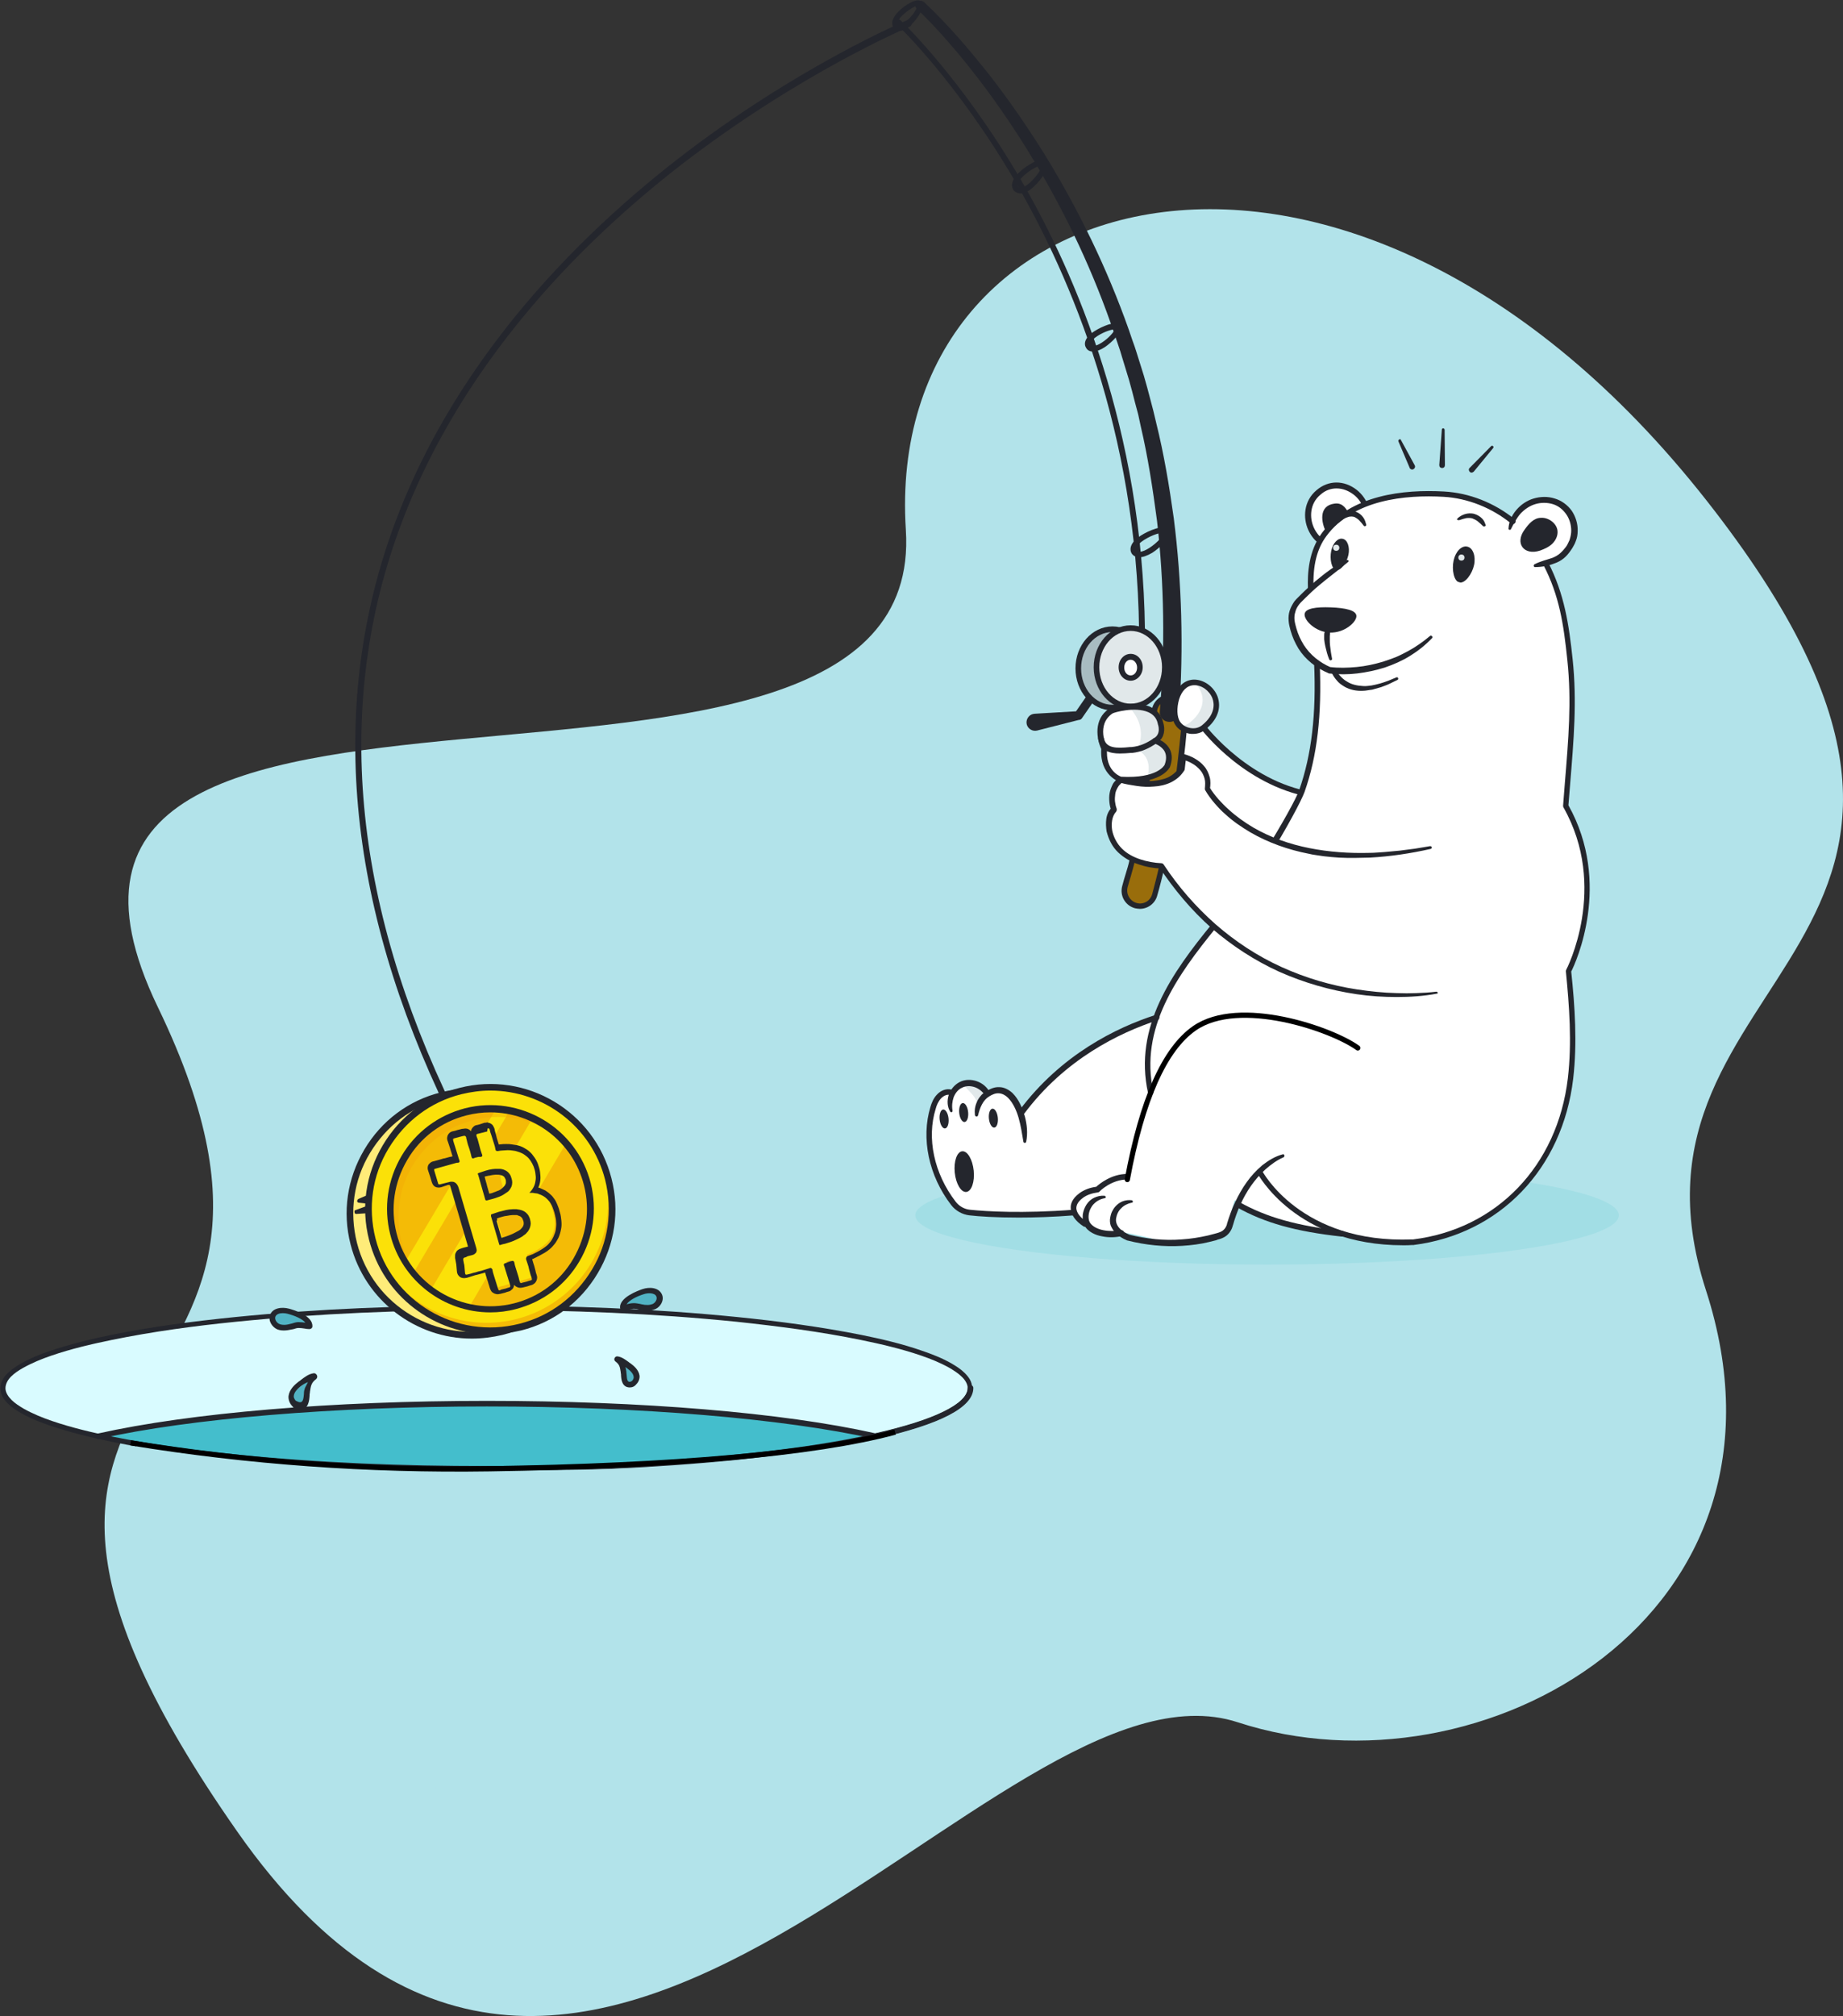 <?xml version="1.0" encoding="UTF-8"?> <svg xmlns="http://www.w3.org/2000/svg" xmlns:xlink="http://www.w3.org/1999/xlink" id="enq83ut383i1" viewBox="0 0 705 771" shape-rendering="geometricPrecision" text-rendering="geometricPrecision"><rect x="0" y="0" width="705" height="771" fill="#333333" stroke="none"/><style><![CDATA[#enq83ut383i6_tr {animation: enq83ut383i6_tr__tr 6000ms linear infinite normal forwards}@keyframes enq83ut383i6_tr__tr { 0% {transform: translate(547.951px,354.317px) rotate(0deg);animation-timing-function: cubic-bezier(0.42,0,0.58,1)} 50% {transform: translate(547.951px,354.317px) rotate(-10deg);animation-timing-function: cubic-bezier(0.42,0,0.58,1)} 100% {transform: translate(547.951px,354.317px) rotate(0deg)} }#enq83ut383i47_tr {animation: enq83ut383i47_tr__tr 6000ms linear infinite normal forwards}@keyframes enq83ut383i47_tr__tr { 0% {transform: translate(547.951px,354.317px) rotate(0deg);animation-timing-function: cubic-bezier(0.42,0,0.58,1)} 50% {transform: translate(547.951px,354.317px) rotate(-10deg);animation-timing-function: cubic-bezier(0.42,0,0.58,1)} 100% {transform: translate(547.951px,354.317px) rotate(0deg)} }#enq83ut383i89_to {animation: enq83ut383i89_to__to 6000ms linear infinite normal forwards}@keyframes enq83ut383i89_to__to { 0% {transform: translate(117.21px,502.38px);animation-timing-function: cubic-bezier(0.42,0,0.58,1)} 50% {transform: translate(117.21px,594px);animation-timing-function: cubic-bezier(0.42,0,0.58,1)} 100% {transform: translate(117.21px,502.38px)} }#enq83ut383i90_to {animation: enq83ut383i90_to__to 6000ms linear infinite normal forwards}@keyframes enq83ut383i90_to__to { 0% {transform: translate(0px,5.345px)} 50% {transform: translate(63.252px,13.225px)} 100% {transform: translate(0px,5.345px)} }#enq83ut383i90_tr {animation: enq83ut383i90_tr__tr 6000ms linear infinite normal forwards}@keyframes enq83ut383i90_tr__tr { 0% {transform: rotate(0deg)} 50% {transform: rotate(36deg)} 100% {transform: rotate(0deg)} }#enq83ut383i93_to {animation: enq83ut383i93_to__to 6000ms linear infinite normal forwards}@keyframes enq83ut383i93_to__to { 0% {transform: translate(4.147px,22.451px)} 50% {transform: translate(69.643px,22.28px)} 100% {transform: translate(4.147px,22.451px)} }#enq83ut383i93_tr {animation: enq83ut383i93_tr__tr 6000ms linear infinite normal forwards}@keyframes enq83ut383i93_tr__tr { 0% {transform: rotate(0deg)} 50% {transform: rotate(50deg)} 100% {transform: rotate(0deg)} }#enq83ut383i96_to {animation: enq83ut383i96_to__to 6000ms linear infinite normal forwards}@keyframes enq83ut383i96_to__to { 0% {transform: translate(119.976px,0px)} 50% {transform: translate(86.227px,10.639px)} 100% {transform: translate(119.976px,0px)} }#enq83ut383i96_tr {animation: enq83ut383i96_tr__tr 6000ms linear infinite normal forwards}@keyframes enq83ut383i96_tr__tr { 0% {transform: rotate(0deg)} 50% {transform: rotate(-50deg)} 100% {transform: rotate(0deg)} }#enq83ut383i99_to {animation: enq83ut383i99_to__to 6000ms linear infinite normal forwards}@keyframes enq83ut383i99_to__to { 0% {transform: translate(117.02px,16.036px)} 50% {transform: translate(85px,16.036px)} 100% {transform: translate(117.02px,16.036px)} }#enq83ut383i99_tr {animation: enq83ut383i99_tr__tr 6000ms linear infinite normal forwards}@keyframes enq83ut383i99_tr__tr { 0% {transform: rotate(0deg)} 50% {transform: rotate(-40deg)} 100% {transform: rotate(0deg)} }#enq83ut383i102_to {animation: enq83ut383i102_to__to 6000ms linear infinite normal forwards}@keyframes enq83ut383i102_to__to { 0% {transform: translate(0px,0px);animation-timing-function: cubic-bezier(0.42,0,0.58,1)} 50% {transform: translate(0px,100px);animation-timing-function: cubic-bezier(0.42,0,0.58,1)} 100% {transform: translate(0px,0px)} }#enq83ut383i103_ts {animation: enq83ut383i103_ts__ts 6000ms linear infinite normal forwards}@keyframes enq83ut383i103_ts__ts { 0% {transform: translate(175px,425.645px) skewX(2deg) skewY(0deg) scale(1.02,1)} 8.333% {transform: translate(175px,425.645px) skewX(2deg) skewY(0deg) scale(0.99,1)} 11.667% {transform: translate(175px,425.645px) skewX(2deg) skewY(0deg) scale(0.98,1.012)} 16.667% {transform: translate(175px,425.645px) skewX(2deg) skewY(0deg) scale(0.94,1.03)} 25% {transform: translate(175px,425.645px) skewX(2deg) skewY(0deg) scale(0.86,1.07)} 33.333% {transform: translate(175px,425.645px) skewX(2deg) skewY(0deg) scale(0.79,1.11)} 36.667% {transform: translate(175px,425.645px) skewX(2deg) skewY(0deg) scale(0.76,1.118)} 40% {transform: translate(175px,425.645px) skewX(2deg) skewY(0deg) scale(0.74,1.126)} 41.667% {transform: translate(175px,425.645px) skewX(2deg) skewY(0deg) scale(0.73,1.13)} 45% {transform: translate(175px,425.645px) skewX(2deg) skewY(0deg) scale(0.72,1.134)} 50% {transform: translate(175px,425.645px) skewX(2deg) skewY(0deg) scale(0.72,1.14)} 55% {transform: translate(175px,425.645px) skewX(2deg) skewY(0deg) scale(0.72,1.134)} 58.333% {transform: translate(175px,425.645px) skewX(2deg) skewY(0deg) scale(0.73,1.13)} 60% {transform: translate(175px,425.645px) skewX(2deg) skewY(0deg) scale(0.73,1.126)} 66.667% {transform: translate(175px,425.645px) skewX(2deg) skewY(0deg) scale(0.79,1.11)} 75% {transform: translate(175px,425.645px) skewX(2deg) skewY(0deg) scale(0.86,1.07)} 83.333% {transform: translate(175px,425.645px) skewX(2deg) skewY(0deg) scale(0.94,1.03)} 91.667% {transform: translate(175px,425.645px) skewX(2deg) skewY(0deg) scale(0.99,1)} 100% {transform: translate(175px,425.645px) skewX(2deg) skewY(0deg) scale(1.02,1)} }#enq83ut383i134_to {animation: enq83ut383i134_to__to 6000ms linear infinite normal forwards}@keyframes enq83ut383i134_to__to { 0% {transform: translate(3.092px,14.16px)} 83.333% {transform: translate(3.092px,14.16px);animation-timing-function: cubic-bezier(0.42,0,0.58,1)} 90% {transform: translate(5.113px,1.38px);animation-timing-function: cubic-bezier(0.42,0,0.58,1)} 96.667% {transform: translate(3.09px,14.16px)} 100% {transform: translate(3.09px,14.16px)} }#enq83ut383i135_to {animation: enq83ut383i135_to__to 6000ms linear infinite normal forwards}@keyframes enq83ut383i135_to__to { 0% {transform: translate(6.474px,-0.429px)} 83.333% {transform: translate(6.474px,-0.429px);animation-timing-function: cubic-bezier(0.42,0,0.58,1)} 90% {transform: translate(3.887px,8.418px);animation-timing-function: cubic-bezier(0.42,0,0.58,1)} 96.667% {transform: translate(6.47px,-0.43px)} 100% {transform: translate(6.47px,-0.43px)} }#enq83ut383i136_to {animation: enq83ut383i136_to__to 6000ms linear infinite normal forwards}@keyframes enq83ut383i136_to__to { 0% {transform: translate(561.348px,200.723px)} 85% {transform: translate(561.348px,200.723px);animation-timing-function: cubic-bezier(0.42,0,0.58,1)} 90% {transform: translate(560.573px,205.723px);animation-timing-function: cubic-bezier(0.42,0,0.58,1)} 95% {transform: translate(561.348px,200.723px)} 100% {transform: translate(561.348px,200.723px)} }]]></style><g id="enq83ut383i2"><g id="enq83ut383i3"><g id="enq83ut383i4" transform="matrix(1 0 0 1 40 80)"><path id="enq83ut383i5" d="M306.512,122.63C297.735,-13.462,476.569,-61.607,612.569,111.109C748.568,283.825,572.29,289.033,612.569,413.421C652.847,537.81,526.596,609.092,433.526,578.675C340.457,548.259,185.195,812.483,50.764,620.466C-83.667,428.45,100.689,471.317,20.398,305.193C-59.893,139.068,315.288,258.722,306.512,122.63Z" fill="rgb(178,227,234)" stroke="none" stroke-width="1"></path></g><g id="enq83ut383i6_tr" transform="translate(547.951,354.317) rotate(0)"><g id="enq83ut383i6" transform="translate(-123.627,-77.146)"><path id="enq83ut383i7" d="M40.114,77.039C40.114,77.039,24.151,63.551,20.08,53.596C20.08,53.596,5.831,52.632,1.652,44.39C1.652,44.39,-2.204,35.719,1.867,32.508C1.867,32.508,-0.276,23.088,4.331,21.375C4.331,21.375,21.687,23.837,27.794,16.773L28.758,1.572C28.758,1.572,33.579,4.034,35.722,1.358C35.722,1.358,52.756,23.409,73.755,25.764C96.101,29.796,139.348,16.038,134.696,50.863C134.696,57.663,130.925,85.943,127.488,100.956C121.137,106.996,69.469,103.074,40.114,77.039Z" fill="rgb(255,255,255)" stroke="none" stroke-width="1"></path><path id="enq83ut383i8" d="M79.738,28.079C79.631,28.079,79.524,28.079,79.417,28.079C52.839,24.595,35.722,2.429,35.186,1.679C34.865,1.144,34.972,0.502,35.507,0.181C36.043,-0.14,36.686,-0.033,37.007,0.502C37.115,0.716,54.401,23.121,79.952,26.046C80.488,26.153,80.917,26.795,80.702,27.33C80.595,27.758,80.167,28.079,79.738,28.079Z" fill="rgb(36,38,45)" stroke="none" stroke-width="1"></path></g></g><g id="enq83ut383i9" transform="matrix(1 0 0 1 350 184)"><ellipse id="enq83ut383i10" rx="134.563" ry="18.84" transform="matrix(1 0 0 1 134.687 280.787)" fill="rgb(162,222,229)" stroke="none" stroke-width="1"></ellipse><path id="enq83ut383i11" d="M171.649,18.849C177.22,7.824,163.721,-3.63,154.293,4.291C145.722,11.463,151.829,26.663,163.399,25.165C167.042,24.737,170.042,22.168,171.649,18.849Z" fill="rgb(255,255,255)" stroke="none" stroke-width="1"></path><path id="enq83ut383i12" d="M161.899,26.342C156.971,26.342,152.579,23.452,150.436,18.635C148.4,14.139,148.615,7.609,153.65,3.435C158.15,-0.419,164.149,-0.419,168.97,3.328C173.149,6.646,175.934,12.855,172.613,19.277C170.685,23.131,167.256,25.7,163.614,26.128C163.078,26.342,162.542,26.342,161.899,26.342ZM161.257,2.792C159.221,2.792,157.078,3.435,155.15,5.147C150.972,8.573,150.864,14.032,152.579,17.779C154.186,21.311,157.828,24.844,163.507,24.094C166.506,23.666,169.292,21.525,170.899,18.421C173.577,13.069,171.327,7.824,167.792,5.147C165.971,3.756,163.721,2.792,161.257,2.792Z" fill="rgb(36,38,45)" stroke="none" stroke-width="1"></path><path id="enq83ut383i13" d="M92.154,205.749C92.154,205.749,58.406,215.062,41.05,241.716C41.05,241.716,34.836,229.191,27.229,234.758C27.229,234.758,22.301,225.873,15.23,233.473C15.23,233.473,9.445,230.797,6.766,239.896C6.766,239.896,0.981,262.696,16.408,277.79C16.408,277.79,19.944,279.823,24.444,279.823C24.444,279.823,54.763,280.466,60.334,278.967C60.334,278.967,60.763,271.153,69.441,271.153C69.441,271.153,73.191,265.801,80.583,266.015C80.583,266.015,86.368,239.896,90.654,233.045C90.761,233.045,86.476,216.988,92.154,205.749Z" fill="rgb(255,255,255)" stroke="none" stroke-width="1"></path><path id="enq83ut383i14" d="M169.399,216.774C169.399,216.774,138.115,198.47,108.01,206.926C108.01,206.926,84.119,227.693,81.44,266.015C81.44,266.015,73.619,266.657,70.512,270.296C70.512,270.296,61.191,270.511,60.441,277.254C60.441,277.254,59.691,283.035,65.584,284.426C66.441,284.64,69.119,289.564,77.905,287.102C77.905,287.102,86.904,288.173,98.046,291.812C98.689,292.027,112.831,291.812,119.259,286.246C119.259,286.246,120.116,284.212,120.545,281.75C120.545,281.75,124.295,257.237,143.151,252.099C143.258,252.206,178.72,252.848,169.399,216.774Z" fill="rgb(255,255,255)" stroke="none" stroke-width="1"></path><path id="enq83ut383i15" d="M90.761,233.045C90.761,233.045,80.583,207.354,114.438,170.21C114.438,170.21,136.557,144.035,148.079,118.936C148.079,118.936,155.793,91.104,153.757,69.588C153.757,69.588,140.686,59.419,144.543,48.822L151.293,41.328C151.293,41.328,147.865,8.252,188.791,5.576C188.791,5.469,210.861,0.223,228.003,15.21C228.003,15.21,237.966,0.759,248.573,10.179C248.573,10.179,259.715,23.987,242.037,31.694C242.037,31.694,258.001,60.704,248.573,124.181C248.573,124.181,267.214,150.3,250.073,187.23C250.073,187.23,263.572,256.274,219.86,280.466C219.86,280.466,194.04,300.269,159.435,286.995C159.435,286.995,129.009,283.142,122.688,275.113C122.58,275.328,91.297,262.803,90.761,233.045Z" fill="rgb(255,255,255)" stroke="none" stroke-width="1"></path><path id="enq83ut383i16" d="M23.908,239.575C24.872,237.541,26.372,235.828,28.301,234.651C27.551,232.51,25.836,230.797,23.694,230.048C21.122,229.191,17.265,229.513,19.837,232.296C21.979,234.651,23.908,236.042,23.908,239.575Z" fill="rgb(225,232,234)" stroke="none" stroke-width="1"></path><path id="enq83ut383i17" d="M163.399,288.922C163.399,288.922,163.292,288.922,163.292,288.922C145.722,286.995,133.723,283.677,123.116,277.683C122.58,277.361,122.366,276.719,122.688,276.184C123.009,275.649,123.652,275.435,124.188,275.756C134.473,281.536,146.258,284.855,163.614,286.781C164.149,286.888,164.578,287.424,164.578,287.959C164.471,288.494,163.935,288.922,163.399,288.922Z" fill="rgb(36,38,45)" stroke="none" stroke-width="1"></path><path id="enq83ut383i18" d="M90.225,234.865C89.69,234.865,89.261,234.544,89.154,234.008C83.583,208.746,98.261,188.086,113.688,169.247C114.117,168.818,114.76,168.711,115.188,169.14C115.617,169.461,115.724,170.21,115.295,170.638C100.189,189.157,85.833,209.281,91.19,233.58C91.297,234.115,90.975,234.758,90.332,234.865C90.44,234.865,90.332,234.865,90.225,234.865Z" fill="rgb(36,38,45)" stroke="none" stroke-width="1"></path><path id="enq83ut383i19" d="M114.974,170.317C114.76,170.317,114.545,170.317,114.438,170.21C113.902,169.889,113.755,169.056,114.117,168.711C124.367,158.94,144.758,124.609,147.008,118.079C151.722,104.592,153.543,89.177,152.686,69.588C152.686,68.946,153.114,68.518,153.757,68.518C154.4,68.518,154.828,68.946,154.828,69.588C155.686,89.498,153.864,105.127,149.043,118.829C146.686,125.465,126.457,160.902,115.938,169.889C115.724,170.21,115.402,170.317,114.974,170.317Z" fill="rgb(36,38,45)" stroke="none" stroke-width="1"></path><path id="enq83ut383i20" d="M151.4,42.185C150.864,42.185,150.329,41.757,150.329,41.114C150.114,35.334,150.543,26.77,155.686,19.813C166.613,5.147,187.077,3.114,202.397,3.97C212.039,4.505,221.574,8.252,229.395,14.567C229.824,14.889,229.931,15.638,229.502,16.066C229.181,16.494,228.431,16.601,228.003,16.173C220.61,10.179,211.396,6.539,202.29,6.004C187.505,5.147,167.685,7.074,157.4,20.99C153.757,25.914,152.15,32.23,152.471,40.9C152.471,41.65,152.043,42.078,151.4,42.185C151.4,42.185,151.4,42.185,151.4,42.185Z" fill="rgb(36,38,45)" stroke="none" stroke-width="1"></path><path id="enq83ut383i21" d="M190.719,292.134C190.183,292.134,189.755,291.705,189.648,291.17C189.541,290.635,189.969,290.1,190.612,289.993C222.539,286.032,245.787,261.84,249.751,228.335C251.358,214.633,250.287,200.611,249.001,187.551C249.001,187.337,249.001,187.123,249.108,186.909C249.323,186.588,265.393,155.331,248.037,124.716C247.93,124.502,247.93,124.288,247.93,124.074C248.144,121.291,248.358,118.508,248.573,115.831C249.966,98.811,251.251,84.253,249.537,68.304C248.144,54.923,246.537,43.791,240.323,31.909C240.002,31.373,240.216,30.731,240.752,30.517C241.287,30.196,241.93,30.41,242.145,30.945C248.466,43.148,250.18,55.03,251.573,68.09C253.287,84.253,252.001,98.918,250.608,116.045C250.394,118.615,250.18,121.291,249.966,123.967C266.679,153.832,252.751,184.233,251.037,187.551C252.43,200.718,253.394,214.847,251.787,228.549C247.716,263.017,223.717,287.959,190.719,292.134C190.826,292.134,190.826,292.134,190.719,292.134Z" fill="rgb(36,38,45)" stroke="none" stroke-width="1"></path><path id="enq83ut383i22" d="M186.755,292.241C145.615,292.241,131.151,264.944,130.937,264.623C130.616,264.088,130.83,263.446,131.366,263.232C131.901,262.91,132.544,263.125,132.758,263.66C132.866,263.981,147.65,291.705,190.291,289.993C190.933,289.993,191.362,290.421,191.362,291.063C191.362,291.705,190.933,292.134,190.291,292.134C189.219,292.241,187.934,292.241,186.755,292.241Z" fill="rgb(36,38,45)" stroke="none" stroke-width="1"></path><path id="enq83ut383i23" d="M40.728,242.465C40.514,242.465,40.3,242.358,40.086,242.251C39.657,241.93,39.55,241.18,39.871,240.752C55.835,219.343,77.048,208.96,92.047,204.143C92.582,203.929,93.225,204.25,93.439,204.785C93.654,205.321,93.332,205.963,92.797,206.177C78.119,210.994,57.334,221.056,41.693,242.037C41.371,242.251,41.05,242.465,40.728,242.465Z" fill="rgb(36,38,45)" stroke="none" stroke-width="1"></path><path id="enq83ut383i24" d="M22.944,242.465C22.729,240.752,22.944,239.04,23.694,237.434C24.015,236.577,24.551,235.828,25.086,235.186C25.622,234.437,26.372,233.901,27.122,233.473C28.515,232.51,30.336,231.653,32.265,231.76C34.193,231.76,36.014,232.831,37.3,234.008C39.871,236.577,41.05,239.789,42.014,242.893C42.871,246.104,43.192,249.423,42.55,252.634C42.443,252.955,42.228,253.169,41.907,253.062C41.693,253.062,41.478,252.848,41.478,252.634C40.943,249.53,40.514,246.533,39.657,243.535C39.228,242.037,38.693,240.645,38.05,239.361C37.407,238.076,36.55,236.792,35.586,235.828C34.622,234.865,33.443,234.223,32.157,234.115C30.872,234.008,29.586,234.544,28.408,235.293C25.944,236.792,24.872,239.575,24.122,242.572C24.015,242.893,23.801,243,23.479,243C23.158,242.893,22.944,242.679,22.944,242.465Z" fill="rgb(36,38,45)" stroke="none" stroke-width="1"></path><path id="enq83ut383i25" d="M13.516,241.18C12.337,239.361,12.23,237.006,12.873,234.865C13.516,232.831,15.016,230.904,17.051,229.834C19.087,228.763,21.551,228.763,23.694,229.513C25.836,230.262,27.551,231.76,28.622,233.687C28.943,234.223,28.729,234.865,28.193,235.186C27.658,235.507,27.122,235.293,26.801,234.865C25.836,233.473,24.444,232.296,22.837,231.76C21.23,231.225,19.515,231.225,18.015,231.975C16.516,232.617,15.444,234.008,14.801,235.614C14.266,237.22,14.051,238.932,14.373,240.752C14.373,241.073,14.266,241.287,13.944,241.394C13.837,241.394,13.623,241.287,13.516,241.18Z" fill="rgb(36,38,45)" stroke="none" stroke-width="1"></path><path id="enq83ut383i26" d="M39.657,281.643C30.872,281.643,24.551,281.215,20.801,280.787C18.123,280.466,15.551,279.074,13.837,276.826C5.266,265.694,2.266,251.35,5.909,239.361C6.338,237.862,7.088,235.935,8.48,234.544C9.98,232.938,12.123,232.189,14.051,232.724C14.587,232.831,15.016,233.473,14.801,234.008C14.694,234.544,14.051,234.972,13.516,234.758C12.337,234.437,11.052,234.972,9.98,236.042C8.909,237.22,8.266,238.718,7.945,240.003C4.409,251.243,7.302,264.837,15.551,275.542C16.837,277.254,18.873,278.432,21.015,278.646C27.336,279.288,40.943,280.145,60.763,278.646C61.299,278.646,61.834,279.074,61.941,279.609C61.941,280.252,61.513,280.68,60.977,280.787C52.728,281.429,45.657,281.643,39.657,281.643Z" fill="rgb(36,38,45)" stroke="none" stroke-width="1"></path><g id="enq83ut383i27" transform="matrix(1 0 0 1 58.941 203.501)"><path id="enq83ut383i28" d="M81.959,55.128C79.495,56.198,77.138,57.911,75.103,59.731C73.067,61.551,71.246,63.691,69.639,65.939C66.425,70.542,64.175,75.787,62.675,81.14L62.675,81.033C62.246,83.066,60.853,84.993,58.925,85.85C58.711,85.957,58.389,86.064,58.175,86.171L57.532,86.385C57.104,86.492,56.675,86.599,56.247,86.813C55.389,87.027,54.532,87.241,53.675,87.455C50.247,88.312,46.711,88.74,43.283,88.954C36.212,89.382,29.141,88.633,22.391,86.92L22.284,86.92C20.463,86.171,18.963,85.207,17.57,83.816C16.928,83.066,16.392,82.21,15.963,81.247C15.642,80.283,15.535,79.213,15.749,78.142C15.963,77.072,16.178,76.216,16.713,75.359C17.142,74.503,17.785,73.754,18.535,73.111C20.034,71.827,21.963,71.292,23.891,71.506C24.213,71.506,24.427,71.827,24.427,72.041C24.427,72.255,24.213,72.469,23.999,72.469L23.891,72.469C22.391,72.79,20.892,73.54,19.927,74.61C18.856,75.573,18.213,77.072,17.999,78.464C17.785,79.855,18.32,81.14,19.285,82.21C20.249,83.281,21.749,84.137,23.034,84.672L22.927,84.672C29.462,86.278,36.319,87.027,43.069,86.492C46.497,86.278,49.818,85.743,53.14,84.993C53.997,84.779,54.747,84.565,55.604,84.351C56.032,84.244,56.461,84.137,56.782,84.03L57.425,83.816C57.639,83.709,57.746,83.709,57.961,83.602C59.246,83.066,60.103,81.889,60.425,80.604L60.425,80.497C61.282,77.714,62.246,74.931,63.532,72.255C64.817,69.579,66.21,67.01,67.924,64.655C69.639,62.193,71.674,60.052,73.924,58.125C76.281,56.305,78.852,54.7,81.745,53.95C82.066,53.843,82.281,54.057,82.388,54.379C82.388,54.807,82.281,55.021,81.959,55.128Z" fill="rgb(36,38,45)" stroke="none" stroke-width="1"></path><path id="enq83ut383i29" d="M20.249,85.207C17.785,85.743,15.213,85.85,12.642,85.314C11.356,85.1,10.071,84.672,8.892,84.03C7.714,83.388,6.535,82.424,5.892,81.14C5.25,79.855,5.143,78.357,5.25,76.965C5.464,75.68,5.892,74.396,6.642,73.218C7.392,72.041,8.464,71.077,9.642,70.542C10.821,70.007,12.106,69.686,13.499,69.793C13.821,69.793,14.035,70.114,14.035,70.328C14.035,70.542,13.821,70.756,13.606,70.756L13.499,70.756C12.428,70.97,11.356,71.399,10.499,72.041C9.642,72.683,8.892,73.432,8.464,74.289C7.928,75.145,7.607,76.216,7.5,77.179C7.392,78.142,7.5,79.213,7.928,79.962C8.892,81.568,10.928,82.531,13.071,82.959C15.213,83.388,17.57,83.388,19.82,82.959C20.356,82.852,20.999,83.281,20.999,83.816C21.106,84.565,20.784,85.1,20.249,85.207Z" fill="rgb(36,38,45)" stroke="none" stroke-width="1"></path><path id="enq83ut383i30" d="M6,81.675C5.785,81.675,5.571,81.568,5.464,81.461C2.464,79.534,0.75,77.072,0.643,74.61C0.536,73.111,1.071,70.97,3.964,68.83C5.678,67.545,7.928,66.689,10.392,66.368C11.571,65.297,16.178,61.443,22.284,61.443C22.927,61.443,23.356,61.872,23.356,62.514C23.356,63.156,22.927,63.584,22.284,63.584C16.178,63.584,11.678,68.08,11.678,68.187C11.464,68.401,11.249,68.508,11.035,68.508C8.785,68.83,6.75,69.472,5.25,70.649C3.535,71.934,2.786,73.218,2.786,74.61C2.893,76.323,4.285,78.142,6.642,79.641C7.178,79.962,7.285,80.604,6.964,81.14C6.642,81.461,6.321,81.675,6,81.675Z" fill="rgb(36,38,45)" stroke="none" stroke-width="1"></path><path id="enq83ut383i31" d="M22.284,63.584C27.942,33.009,36.499,13.733,47.956,5.757C65.142,-6.209,100.589,6.107,110.458,13.274" fill="none" fill-rule="evenodd" stroke="rgb(0,0,0)" stroke-width="2" stroke-linecap="round"></path></g><ellipse id="enq83ut383i32" rx="3.642" ry="7.814" transform="matrix(0.995 -0.1 0.1 0.995 18.844 264.064)" fill="rgb(36,38,45)" stroke="none" stroke-width="1"></ellipse><ellipse id="enq83ut383i33" rx="1.714" ry="3.639" transform="matrix(0.995 -0.1 0.1 0.995 29.992 243.62)" fill="rgb(36,38,45)" stroke="none" stroke-width="1"></ellipse><ellipse id="enq83ut383i34" rx="1.714" ry="3.639" transform="matrix(0.995 -0.1 0.1 0.995 18.631 241.473)" fill="rgb(36,38,45)" stroke="none" stroke-width="1"></ellipse><ellipse id="enq83ut383i35" rx="1.714" ry="3.639" transform="matrix(0.995 -0.1 0.1 0.995 11.138 243.932)" fill="rgb(36,38,45)" stroke="none" stroke-width="1"></ellipse><path id="enq83ut383i36" d="M227.038,18.207C227.145,15.531,228.324,13.069,230.038,11.035C231.752,9.001,234.109,7.395,236.681,6.646C239.252,5.897,242.037,5.79,244.716,6.646C247.287,7.395,249.644,9.108,251.251,11.356C252.751,13.604,253.608,16.387,253.501,19.063C253.501,20.455,253.287,21.739,252.751,23.024C252.537,23.666,252.215,24.308,251.894,24.844C251.573,25.379,251.251,26.021,250.823,26.556C250.073,27.627,249.216,28.697,248.144,29.554C247.073,30.41,245.894,31.052,244.609,31.48C242.145,32.444,239.68,32.872,237.216,32.872C236.895,32.872,236.681,32.658,236.681,32.337C236.681,32.123,236.788,31.909,237.002,31.802C239.252,30.624,241.716,30.089,243.859,29.34C244.93,28.911,245.894,28.376,246.751,27.627C247.609,26.877,248.358,26.021,249.001,25.165C249.323,24.737,249.644,24.201,249.858,23.666C250.073,23.131,250.394,22.703,250.501,22.168C250.823,21.097,251.037,20.027,251.037,18.956C251.037,16.708,250.394,14.46,249.108,12.641C247.823,10.821,246.109,9.429,243.966,8.787C241.823,8.145,239.466,8.145,237.323,8.787C235.181,9.429,233.252,10.714,231.645,12.426C230.145,14.139,229.074,16.173,228.003,18.314C227.895,18.635,227.574,18.742,227.253,18.528C227.145,18.528,227.038,18.421,227.038,18.207Z" fill="rgb(36,38,45)" stroke="none" stroke-width="1"></path><path id="enq83ut383i37" d="M165.649,30.945C162.007,34.049,158.15,36.833,154.614,39.83C152.793,41.328,151.079,42.934,149.365,44.647C148.936,45.075,148.507,45.503,148.079,45.931L147.436,46.574C147.222,46.788,147.115,47.002,146.9,47.216C146.258,48.072,145.722,49.036,145.508,49.999C145.186,50.962,145.079,52.033,145.186,53.103C145.293,54.067,145.615,55.351,145.936,56.422C146.579,58.67,147.543,60.704,148.722,62.63C151.186,66.484,154.828,69.374,159.007,71.194L158.685,71.087C162.007,71.515,165.542,71.408,168.97,71.087C172.399,70.766,175.827,70.016,179.041,69.053C180.648,68.518,182.255,67.983,183.862,67.34C185.469,66.698,186.969,65.842,188.469,65.092C191.469,63.487,194.362,61.453,197.04,59.205C197.254,58.991,197.576,59.098,197.79,59.312C198.004,59.526,198.004,59.847,197.79,60.061C195.326,62.63,192.54,64.878,189.434,66.805C186.327,68.732,183.112,70.123,179.684,71.301C176.256,72.371,172.72,73.121,169.185,73.549C165.649,73.977,162.007,73.977,158.364,73.549C158.257,73.549,158.15,73.549,158.15,73.442C153.543,71.515,149.365,68.304,146.686,64.022C145.4,61.881,144.329,59.526,143.686,57.171C143.365,55.994,143.043,54.816,142.936,53.425C142.829,52.033,142.936,50.748,143.365,49.464C143.793,48.179,144.436,47.002,145.186,45.931C145.4,45.717,145.615,45.396,145.829,45.182L146.472,44.54C146.9,44.112,147.329,43.683,147.757,43.255C149.472,41.543,151.293,39.937,153.114,38.331C156.864,35.227,160.614,32.23,165.114,30.196C165.435,30.089,165.756,30.196,165.864,30.41C165.971,30.517,165.864,30.838,165.649,30.945Z" fill="rgb(36,38,45)" stroke="none" stroke-width="1"></path><path id="enq83ut383i38" d="M168.863,51.712C168.756,54.067,164.149,58.134,158.685,57.92C153.221,57.706,148.936,53.317,149.043,50.962C149.15,48.608,153.543,48.072,159.114,48.286C164.578,48.5,168.97,49.357,168.863,51.712Z" fill="rgb(36,38,45)" stroke="none" stroke-width="1"></path><path id="enq83ut383i39" d="M158.793,58.242C158.793,58.456,158.685,58.884,158.685,59.312C158.685,59.74,158.685,60.061,158.685,60.489C158.685,61.346,158.685,62.095,158.793,62.951C158.9,63.808,159.007,64.664,159.114,65.413C159.221,66.27,159.435,67.126,159.542,67.876C159.65,68.197,159.435,68.411,159.114,68.518C158.9,68.625,158.578,68.411,158.471,68.197C158.15,67.34,157.828,66.591,157.614,65.735C157.4,64.878,157.185,64.022,156.971,63.166C156.757,62.309,156.65,61.453,156.543,60.489C156.543,60.061,156.543,59.526,156.543,59.098C156.543,58.563,156.543,58.242,156.757,57.599C156.971,57.064,157.507,56.743,158.043,56.85C158.578,56.957,158.793,57.492,158.793,57.92L158.793,58.242Z" fill="rgb(36,38,45)" stroke="none" stroke-width="1"></path><path id="enq83ut383i40" d="M161.257,72.371C161.578,73.228,162.221,74.084,162.971,74.833L163.507,75.369L164.149,75.904C164.471,76.225,165.006,76.439,165.435,76.76C167.149,77.831,169.292,78.259,171.435,78.366C172.506,78.473,173.577,78.259,174.649,78.152C175.72,77.938,176.791,77.724,177.863,77.402C178.934,77.081,180.006,76.76,181.077,76.332L184.184,75.047C184.505,74.94,184.72,75.047,184.827,75.369C184.934,75.583,184.827,75.904,184.612,76.011L181.505,77.51C180.434,78.045,179.363,78.366,178.291,78.794C177.22,79.115,176.041,79.436,174.863,79.757C173.684,79.864,172.506,80.186,171.327,80.186C168.97,80.293,166.399,79.864,164.256,78.58C163.185,77.938,162.114,77.188,161.364,76.225C160.507,75.262,159.864,74.298,159.328,73.014C159.114,72.478,159.435,71.836,159.971,71.622C160.4,71.408,160.935,71.729,161.257,72.371Z" fill="rgb(36,38,45)" stroke="none" stroke-width="1"></path><path id="enq83ut383i41" d="M245.787,18.956C246.001,20.776,245.144,22.596,243.859,23.88C242.573,25.165,240.859,25.914,239.145,26.556C232.931,28.59,229.395,23.773,233.145,18.635C234.645,16.494,236.681,14.032,239.466,14.032C242.252,13.818,245.466,16.066,245.787,18.956Z" fill="rgb(36,38,45)" stroke="none" stroke-width="1"></path><path id="enq83ut383i42" d="M166.078,12.998C165.864,12.463,165.649,11.821,165.328,11.286C164.685,10.215,163.828,9.252,162.757,8.824C162.007,8.502,161.15,8.502,160.4,8.609C154.293,9.466,155.364,15.889,157.4,19.742C157.185,19.421,165.328,13.426,166.078,12.998Z" fill="rgb(36,38,45)" stroke="none" stroke-width="1"></path><path id="enq83ut383i43" d="M163.078,13.818C163.721,12.962,164.578,12.319,165.542,11.891C166.506,11.463,167.792,11.356,168.863,11.784C169.935,12.212,170.792,12.962,171.435,13.818C171.756,14.246,171.97,14.674,172.185,15.21C172.292,15.638,172.506,16.173,172.613,16.601C172.72,16.922,172.506,17.136,172.185,17.243C171.97,17.243,171.756,17.243,171.649,17.029C171.327,16.708,171.113,16.28,170.792,15.959L169.935,14.996C169.399,14.46,168.756,14.032,168.113,13.711C167.471,13.497,166.828,13.497,166.078,13.604C165.328,13.818,164.471,14.139,163.828,14.46L163.721,14.46C163.507,14.567,163.078,14.46,162.971,14.246C162.971,14.246,162.971,14.032,163.078,13.818Z" fill="rgb(36,38,45)" stroke="none" stroke-width="1"></path><g id="enq83ut383i44" transform="matrix(1 0 0 1 158.315 21.525)"><path id="enq83ut383i45" d="M0.909,5.191C0.278,8.167,1,12.073,2.804,12.445C4.608,12.817,6.863,9.655,7.494,6.679C8.126,3.703,7.133,0.913,5.329,0.541C3.525,0.076,1.541,2.122,0.909,5.191Z" fill="rgb(36,38,45)" stroke="none" stroke-width="1"></path><ellipse id="enq83ut383i46" rx="1.179" ry="1.177" transform="matrix(1 0 0 1 2.834 3.961)" fill="rgb(225,232,234)" stroke="none" stroke-width="1"></ellipse></g></g><g id="enq83ut383i47_tr" transform="translate(547.951,354.317) rotate(0)"><g id="enq83ut383i47" transform="translate(-206.65,-354.18)"><g id="enq83ut383i48" transform="matrix(1 0 0 1 51.368 238.572)"><path id="enq83ut383i49" d="M52.484,28.581C52.484,28.581,50.02,28.902,49.056,33.077C49.056,33.077,53.556,38.322,50.449,43.46C50.449,43.46,56.984,49.347,53.877,54.164C53.877,54.164,49.699,58.981,45.949,59.41C45.949,59.41,41.771,86.813,38.985,95.377L37.914,99.872C37.914,99.872,36.521,105.439,41.771,107.151C41.771,107.151,47.663,108.543,49.699,101.906L59.448,55.342L60.412,40.142C60.305,40.142,61.805,23.015,52.484,28.581Z" fill="rgb(153,109,11)" stroke="none" stroke-width="1"></path><path id="enq83ut383i50" d="M38.021,11.668L21.2,35.967C20.986,36.288,20.665,36.502,20.236,36.609L20.022,36.609L4.059,40.677C2.344,41.105,0.523,40.035,0.094,38.322C-0.334,36.609,0.737,34.789,2.451,34.361C2.666,34.361,2.88,34.254,3.094,34.254L19.593,33.291L18.522,33.933L35.342,9.634C35.878,8.885,36.842,8.671,37.592,9.206C38.449,9.955,38.556,10.919,38.021,11.668Z" fill="rgb(36,38,45)" stroke="none" stroke-width="1"></path><g id="enq83ut383i51" transform="matrix(1 0 0 1 18.415 0.808)"><g id="enq83ut383i52"><ellipse id="enq83ut383i53" rx="13.071" ry="14.986" transform="matrix(1 0 0 1 14.463 16.105)" fill="rgb(168,188,193)" stroke="none" stroke-width="1"></ellipse><path id="enq83ut383i54" d="M14.463,32.162C6.642,32.162,0.321,24.99,0.321,16.105C0.321,7.221,6.642,0.049,14.463,0.049C22.284,0.049,28.605,7.221,28.605,16.105C28.605,24.99,22.284,32.162,14.463,32.162ZM14.463,2.189C7.821,2.189,2.464,8.398,2.464,16.105C2.464,23.812,7.821,30.021,14.463,30.021C21.106,30.021,26.463,23.812,26.463,16.105C26.463,8.398,21.106,2.189,14.463,2.189Z" fill="rgb(36,38,45)" stroke="none" stroke-width="1"></path></g><g id="enq83ut383i55" transform="matrix(1 0 0 1 9.642 10.967)"><ellipse id="enq83ut383i56" rx="3.535" ry="4.068" transform="matrix(1 0 0 1 4.821 5.138)" fill="rgb(255,255,255)" stroke="none" stroke-width="1"></ellipse><path id="enq83ut383i57" d="M4.821,10.276C2.25,10.276,0.214,8.028,0.214,5.138C0.214,2.248,2.25,0,4.821,0C7.392,0,9.428,2.248,9.428,5.138C9.428,8.028,7.285,10.276,4.821,10.276ZM4.821,2.248C3.428,2.248,2.357,3.532,2.357,5.245C2.357,6.958,3.428,8.242,4.821,8.242C6.214,8.242,7.285,6.958,7.285,5.245C7.285,3.532,6.107,2.248,4.821,2.248Z" fill="rgb(36,38,45)" stroke="none" stroke-width="1"></path></g></g><path id="enq83ut383i58" d="M43.378,108.864C42.735,108.864,42.199,108.757,41.556,108.65C37.806,107.687,35.557,103.833,36.628,100.087C37.057,98.374,37.485,96.982,37.914,95.591C38.449,93.771,38.985,92.165,39.414,90.131C39.521,89.596,40.163,89.168,40.699,89.382C41.235,89.489,41.663,90.131,41.449,90.667C40.913,92.7,40.485,94.413,39.949,96.233C39.521,97.625,39.092,99.016,38.664,100.622C38.021,103.191,39.521,105.867,42.092,106.616C42.52,106.723,42.949,106.83,43.378,106.83C45.627,106.83,47.556,105.332,48.092,103.191C49.056,99.551,50.02,95.912,50.77,92.379C50.877,91.844,51.52,91.416,52.056,91.63C52.591,91.737,53.02,92.379,52.806,92.915C51.948,96.447,51.091,100.087,50.02,103.726C49.27,106.723,46.485,108.864,43.378,108.864Z" fill="rgb(36,38,45)" stroke="none" stroke-width="1"></path><path id="enq83ut383i59" d="M45.842,61.979C45.842,61.979,45.735,61.979,45.735,61.979C45.199,61.872,44.77,61.336,44.877,60.801C46.163,52.345,47.02,43.888,47.877,33.291C48.199,29.437,51.627,26.547,55.377,26.868C59.234,27.189,62.126,30.508,61.805,34.361C61.162,42.925,60.412,50.097,59.448,57.055C59.341,57.59,58.805,58.018,58.27,58.018C57.734,57.911,57.305,57.376,57.305,56.841C58.162,49.99,58.912,42.818,59.662,34.254C59.877,31.578,57.841,29.223,55.163,29.009C52.484,28.795,50.127,30.829,49.913,33.505C49.056,44.209,48.092,52.666,46.913,61.229C46.806,61.658,46.377,61.979,45.842,61.979Z" fill="rgb(36,38,45)" stroke="none" stroke-width="1"></path><g id="enq83ut383i60" transform="matrix(1 0 0 1 25.651 0)"><ellipse id="enq83ut383i61" rx="13.071" ry="14.986" transform="matrix(1 0 0 1 14.191 16.485)" fill="rgb(225,232,234)" stroke="none" stroke-width="1"></ellipse><path id="enq83ut383i62" d="M14.191,32.542C6.37,32.542,0.049,25.37,0.049,16.485C0.049,7.6,6.37,0.428,14.191,0.428C22.012,0.428,28.333,7.6,28.333,16.485C28.333,25.37,21.905,32.542,14.191,32.542ZM14.191,2.569C7.548,2.569,2.191,8.778,2.191,16.485C2.191,24.192,7.548,30.401,14.191,30.401C20.833,30.401,26.19,24.192,26.19,16.485C26.19,8.778,20.726,2.569,14.191,2.569Z" fill="rgb(36,38,45)" stroke="none" stroke-width="1"></path></g><g id="enq83ut383i63" transform="matrix(1 0 0 1 34.485 10.704)"><ellipse id="enq83ut383i64" rx="3.535" ry="4.068" transform="matrix(1 0 0 1 5.357 5.78)" fill="rgb(255,255,255)" stroke="none" stroke-width="1"></ellipse><path id="enq83ut383i65" d="M5.357,10.919C2.786,10.919,0.75,8.671,0.75,5.78C0.75,2.89,2.786,0.642,5.357,0.642C7.928,0.642,9.964,2.89,9.964,5.78C9.964,8.671,7.821,10.919,5.357,10.919ZM5.357,2.89C3.964,2.89,2.893,4.175,2.893,5.887C2.893,7.6,3.964,8.885,5.357,8.885C6.75,8.885,7.821,7.6,7.821,5.887C7.821,4.175,6.642,2.89,5.357,2.89Z" fill="rgb(36,38,45)" stroke="none" stroke-width="1"></path></g></g><g id="enq83ut383i66"><path id="enq83ut383i67" d="M12.251,0.72C21.358,9.283,29.393,18.703,37.107,28.444C44.713,38.185,51.784,48.461,58.32,58.952C71.283,80.04,82.211,102.519,90.461,125.855L91.96,130.243C92.496,131.742,93.032,133.134,93.46,134.632L96.246,143.517C97.103,146.514,97.96,149.511,98.71,152.509L99.889,157.005L100.96,161.5C103.96,173.596,105.995,185.799,107.709,198.11C110.816,222.73,111.459,247.671,109.745,272.505C109.638,274.539,107.817,276.145,105.781,275.931C103.745,275.824,102.138,274.004,102.353,271.97C102.353,271.97,102.353,271.97,102.353,271.97C104.388,247.671,104.067,223.158,101.281,198.966C99.674,186.87,97.853,174.774,95.067,162.892L94.103,158.396L92.925,154.007C92.175,151.01,91.425,148.12,90.568,145.123L87.889,136.345C87.461,134.846,87.032,133.455,86.496,131.956L84.997,127.567C77.176,104.446,66.783,82.18,54.141,61.2C47.82,50.709,40.964,40.54,33.571,30.799C29.821,25.982,26.072,21.165,22,16.562C18.036,11.959,13.858,7.463,9.465,3.289L9.358,3.182C8.608,2.432,8.608,1.255,9.251,0.506C10.323,0.077,11.501,-0.03,12.251,0.72Z" fill="rgb(36,38,45)" stroke="none" stroke-width="1"></path><path id="enq83ut383i68" d="M95.496,241.891C94.96,241.891,94.425,241.463,94.425,240.82C93.46,164.926,68.283,105.944,47.392,69.87C24.679,30.799,1.966,9.39,1.752,9.176C1.323,8.748,1.323,8.106,1.752,7.678C2.18,7.249,2.823,7.249,3.252,7.678C3.466,7.892,26.393,29.515,49.32,68.8C70.426,105.088,95.71,164.391,96.674,240.82C96.567,241.356,96.139,241.891,95.496,241.891C95.496,241.891,95.496,241.891,95.496,241.891Z" fill="rgb(36,38,45)" stroke="none" stroke-width="1"></path><path id="enq83ut383i69" d="M2.823,11.638C1.966,11.638,1.323,11.317,0.787,10.782C0.037,10.033,-0.177,8.855,0.145,7.678C0.466,6.607,1.323,5.323,2.502,4.145C4.43,2.218,9.358,-1.314,11.18,0.506C13.001,2.432,9.358,7.249,7.43,9.176C6.144,10.354,4.966,11.21,3.894,11.531C3.573,11.638,3.144,11.638,2.823,11.638ZM9.573,2.111C8.608,2.218,6.144,3.61,4.002,5.644C2.716,6.821,2.287,7.785,2.18,8.213C2.073,8.641,2.073,9.069,2.287,9.176C2.502,9.39,2.823,9.39,3.252,9.283C3.787,9.176,4.644,8.748,5.93,7.463C8.073,5.537,9.465,3.075,9.573,2.111Z" fill="rgb(36,38,45)" stroke="none" stroke-width="1"></path><path id="enq83ut383i70" d="M48.999,73.831C48.035,73.831,47.177,73.403,46.642,72.868C45.356,71.476,45.249,68.8,48.892,65.482C50.392,64.09,52.32,62.805,54.034,61.949C56.391,60.772,57.998,60.665,58.855,61.628C59.712,62.591,59.498,64.197,58.105,66.445C57.141,68.158,55.641,69.87,54.141,71.262C52.106,73.189,50.284,73.831,48.999,73.831ZM50.392,66.98C48.035,69.121,47.606,70.727,48.249,71.369C48.785,72.011,50.499,71.69,52.856,69.549C55.641,66.98,57.355,63.876,57.355,63.02C56.391,63.02,53.07,64.518,50.392,66.98Z" fill="rgb(36,38,45)" stroke="none" stroke-width="1"></path><path id="enq83ut383i71" d="M76.854,134.311C75.676,134.311,74.711,133.883,74.176,132.92C73.212,131.421,73.533,128.959,77.39,126.497C77.39,126.497,77.39,126.497,77.39,126.497C78.89,125.533,80.925,124.57,82.532,124.035C84.889,123.286,86.389,123.5,87.032,124.463C88.532,126.711,83.711,130.993,81.354,132.598C79.854,133.562,78.354,134.204,77.176,134.311C77.068,134.311,76.961,134.311,76.854,134.311ZM78.568,128.317C76.211,129.815,75.569,131.207,75.997,131.849C76.211,132.17,76.533,132.277,77.068,132.17C77.604,132.17,78.676,131.849,80.175,130.886C82.854,129.173,84.889,126.711,85.104,125.855C84.247,125.748,81.247,126.604,78.568,128.317Z" fill="rgb(36,38,45)" stroke="none" stroke-width="1"></path><path id="enq83ut383i72" d="M94.532,212.989C93.139,212.989,92.175,212.346,91.639,211.597C90.996,210.527,90.996,209.349,91.639,208.065C92.282,206.887,93.46,205.71,95.175,204.639C97.853,202.927,104.174,200.036,105.781,202.498C107.388,204.96,102.138,209.563,99.46,211.276C97.424,212.454,95.817,212.989,94.532,212.989ZM96.353,206.352C94.639,207.422,93.889,208.386,93.567,209.028C93.246,209.563,93.246,210.099,93.46,210.42C93.889,211.169,95.603,211.169,98.281,209.456C101.496,207.422,103.745,204.639,103.96,203.676C102.995,203.355,99.567,204.318,96.353,206.352Z" fill="rgb(36,38,45)" stroke="none" stroke-width="1"></path></g><g id="enq83ut383i73" transform="matrix(1 0 0 1 81.773 288.035)"><path id="enq83ut383i74" d="M41.364,66.039C41.364,66.039,25.401,52.551,21.33,42.596C21.33,42.596,7.081,41.632,2.902,33.39C2.902,33.39,-0.955,24.719,3.117,21.508C3.117,21.508,0.974,12.088,5.581,10.375C5.581,10.375,23.58,13.718,29.044,5.773C29.166,2.697,29.227,1.16,29.227,1.16C29.227,1.16,41.171,4.238,38.926,13.718C47.002,25.466,69.824,44.678,126.966,35.582C126.966,42.382,132.175,74.943,128.738,89.956C122.387,95.996,70.719,92.074,41.364,66.039Z" fill="rgb(255,255,255)" stroke="none" stroke-width="1"></path><path id="enq83ut383i75" d="M126.538,91.836C121.502,92.8,116.36,93.121,111.217,93.121C106.075,93.121,100.932,92.8,95.897,92.05C85.719,90.552,75.755,87.661,66.327,83.487C56.899,79.205,48.221,73.532,40.4,66.788C32.686,59.937,26.044,52.016,20.366,43.452L21.223,43.987C18.116,43.88,15.223,43.345,12.437,42.382C9.545,41.418,6.866,39.92,4.617,37.779C2.367,35.638,0.974,32.748,0.224,29.75C0.01,28.252,-0.097,26.646,0.117,25.041C0.331,23.435,0.974,21.829,2.26,20.652L2.045,21.829C1.617,20.652,1.402,19.688,1.295,18.511C1.188,17.333,1.188,16.263,1.402,15.085C1.617,13.908,2.045,12.837,2.581,11.767C3.117,10.697,4.081,9.947,4.938,9.198C5.152,8.984,5.581,8.877,5.795,8.984L5.902,8.984C7.831,9.519,9.866,9.947,11.902,10.268C13.937,10.482,15.973,10.59,18.009,10.482C20.044,10.268,21.973,9.947,23.794,9.091C25.508,8.235,27.008,6.95,28.079,5.344L27.972,5.773L28.508,1.17C28.615,0.634,29.044,0.206,29.686,0.206C29.686,0.206,29.794,0.206,29.794,0.206C31.293,0.634,32.686,1.17,33.972,1.919C35.258,2.668,36.543,3.632,37.507,4.809C38.579,5.987,39.222,7.485,39.65,8.984C40.079,10.482,39.971,12.088,39.757,13.587L39.65,12.944C40.507,14.443,41.793,16.049,42.971,17.44C44.257,18.832,45.543,20.224,47.042,21.508C49.828,24.077,53.042,26.325,56.256,28.252C62.899,32.105,70.184,34.675,77.791,36.173C85.29,37.672,93.111,38.207,100.825,37.993C102.753,37.993,104.682,37.779,106.61,37.672L112.396,37.137L118.181,36.387L123.966,35.424C124.288,35.424,124.502,35.531,124.609,35.852C124.609,36.173,124.502,36.387,124.181,36.494C116.574,38.207,108.753,39.384,100.932,39.813C96.968,39.92,93.111,40.027,89.147,39.813C87.219,39.706,85.183,39.492,83.255,39.277C82.29,39.17,81.326,38.956,80.362,38.849C79.398,38.742,78.433,38.528,77.469,38.314C69.755,36.815,62.149,34.139,55.292,30.179C51.864,28.145,48.542,25.897,45.65,23.221C44.15,21.936,42.757,20.438,41.471,18.939C40.186,17.44,39.007,15.835,37.936,14.015C37.829,13.801,37.829,13.587,37.829,13.48L37.829,13.373C37.936,12.088,38.043,10.804,37.722,9.626C37.4,8.449,36.865,7.271,36.007,6.308C35.15,5.344,34.186,4.488,33.008,3.846C31.936,3.203,30.651,2.668,29.365,2.347L30.651,1.384L30.115,5.987C30.115,6.094,30.008,6.308,30.008,6.415C29.365,7.378,28.615,8.342,27.758,9.091C26.901,9.84,25.937,10.482,24.865,11.018C22.83,11.981,20.58,12.516,18.33,12.623C16.08,12.837,13.937,12.73,11.795,12.409C9.652,12.088,7.509,11.767,5.366,11.125L6.331,10.911C5.688,11.553,4.938,12.088,4.509,12.944C4.081,13.694,3.652,14.55,3.545,15.514C3.438,16.477,3.331,17.333,3.438,18.297C3.545,19.26,3.759,20.224,4.081,21.08C4.188,21.508,4.081,21.936,3.867,22.257C2.26,23.97,1.938,26.86,2.367,29.429C2.902,31.998,4.188,34.46,6.116,36.387C8.045,38.314,10.509,39.599,13.08,40.455C15.652,41.311,18.544,41.846,21.223,41.954C21.544,41.954,21.865,42.168,22.08,42.489C27.651,50.945,34.293,58.545,41.9,65.289C49.507,71.926,57.97,77.492,67.184,81.667C76.398,85.842,86.147,88.732,96.111,90.231C101.146,90.98,106.182,91.515,111.217,91.622C113.788,91.729,116.253,91.729,118.824,91.622C121.395,91.515,123.859,91.408,126.323,91.087C126.645,91.087,126.859,91.301,126.966,91.515C126.966,91.515,126.859,91.836,126.538,91.836Z" fill="rgb(36,38,45)" stroke="none" stroke-width="1"></path></g><g id="enq83ut383i76" transform="matrix(1 0 0 1 78.496 259.764)"><path id="enq83ut383i77" d="M8.964,38.111C8.964,38.111,1.786,35.97,2.643,26.336C2.643,26.336,-2.071,16.809,5.215,11.992C6.5,11.136,22.142,6.961,24.178,16.595C24.178,16.595,25.892,21.198,22.035,23.339C22.035,23.339,29.642,25.48,26.642,33.08C26.642,33.08,24.178,38.967,8.964,38.111Z" fill="rgb(255,255,255)" stroke="none" stroke-width="1"></path><path id="enq83ut383i78" d="M12.607,10.922C12.179,11.029,19.571,17.023,15.286,26.978C15.286,26.978,21.499,29.012,19.035,37.683C19.035,37.683,25.356,37.04,26.749,33.187C26.749,33.187,30.499,29.119,22.464,23.125C22.464,23.125,25.463,19.699,22.785,14.026C22.678,14.026,17.643,9.744,12.607,10.922Z" fill="rgb(225,232,234)" stroke="none" stroke-width="1"></path><path id="enq83ut383i79" d="M11.75,39.288C10.786,39.288,9.822,39.288,8.857,39.181C8.75,39.181,8.643,39.181,8.643,39.181C8.536,39.181,0.822,36.719,1.465,26.55C-0.249,22.804,-1.642,15.203,4.465,11.136C5.536,10.386,14,7.924,19.892,10.279C22.678,11.457,24.499,13.491,25.142,16.381C25.678,17.987,25.999,20.984,24.071,23.125C25.249,23.767,26.749,24.837,27.713,26.657C28.678,28.584,28.678,30.939,27.713,33.508C27.499,33.722,25.035,39.288,11.75,39.288ZM9.072,37.148C22.999,37.897,25.571,32.759,25.678,32.652C26.428,30.725,26.428,29.012,25.785,27.621C24.606,25.266,21.714,24.409,21.714,24.409C21.285,24.302,20.964,23.981,20.964,23.553C20.964,23.125,21.178,22.697,21.499,22.482C24.499,20.877,23.214,17.237,23.106,17.023C23.106,17.023,23.106,16.916,23.106,16.916C22.678,14.775,21.392,13.277,19.357,12.42C14.321,10.279,6.393,12.527,5.75,12.955C-0.571,17.237,3.393,25.587,3.608,25.908C3.715,26.122,3.715,26.229,3.715,26.443C2.965,34.578,8.215,36.826,9.072,37.148Z" fill="rgb(36,38,45)" stroke="none" stroke-width="1"></path><path id="enq83ut383i80" d="M8.536,28.263C4.893,28.263,1.036,27.299,0.286,22.697C0.179,22.161,0.608,21.519,1.144,21.412C1.786,21.305,2.322,21.733,2.429,22.268C3.179,26.336,7.25,26.336,12.5,25.801L13.036,25.801C16.357,25.48,18.821,24.302,21.499,22.482C22.035,22.161,22.678,22.268,22.999,22.804C23.321,23.339,23.214,23.981,22.678,24.302C19.678,26.336,17,27.621,13.25,28.049L12.714,28.049C11.429,28.156,10.036,28.263,8.536,28.263Z" fill="rgb(36,38,45)" stroke="none" stroke-width="1"></path><path id="enq83ut383i81" d="M30.285,7.175C34.57,-7.383,54.497,7.068,40.677,18.308C37.677,20.77,32.749,19.913,30.713,16.702C29.213,14.454,29.213,10.6,30.285,7.175Z" fill="rgb(255,255,255)" stroke="none" stroke-width="1"></path><path id="enq83ut383i82" d="M36.927,1.074C40.784,4.285,42.391,10.708,35.427,16.381C34.356,17.237,32.856,17.772,31.463,17.772C33.82,20.02,37.998,20.449,40.57,18.308C50.319,10.493,43.462,0.966,36.927,1.074Z" fill="rgb(225,232,234)" stroke="none" stroke-width="1"></path><path id="enq83ut383i83" d="M36.499,20.77C36.07,20.77,35.534,20.77,35.106,20.663C32.856,20.234,30.82,19.057,29.749,17.237C27.928,14.454,28.356,10.065,29.213,6.961C29.213,6.961,29.213,6.961,29.213,6.961C30.499,2.679,33.177,0.217,36.713,0.003C40.57,-0.104,44.427,2.572,45.927,6.426C47.534,10.815,45.927,15.417,41.32,19.057C40.034,20.234,38.32,20.77,36.499,20.77ZM31.249,7.496C30.285,10.815,30.392,14.24,31.57,16.06C32.427,17.344,33.82,18.201,35.534,18.522C37.248,18.843,38.856,18.415,40.034,17.451C45.177,13.277,44.748,9.209,43.998,7.175C42.82,4.178,39.82,2.037,36.927,2.144C34.249,2.251,32.32,4.178,31.249,7.496Z" fill="rgb(36,38,45)" stroke="none" stroke-width="1"></path></g></g></g><g id="enq83ut383i84" transform="matrix(1 0 0 1 0 499.188)"><ellipse id="enq83ut383i85" rx="185.01" ry="30.779" transform="matrix(1 0 0 1 186.134 31.741)" fill="rgb(68,190,204)" stroke="none" stroke-width="1"></ellipse><path id="enq83ut383i86" d="M37.61,50.123C71.307,42.535,125.286,37.726,186.134,37.726C246.981,37.726,300.96,42.642,334.657,50.123C357.515,44.993,371.144,38.687,371.144,31.741C371.144,14.748,288.297,0.962,186.134,0.962C83.97,0.962,1.123,14.748,1.123,31.741C1.123,38.581,14.645,44.993,37.61,50.123Z" fill="rgb(217,251,255)" stroke="none" stroke-width="1"></path><path id="enq83ut383i87" d="M37.61,51.191C37.074,51.191,36.644,50.871,36.537,50.336C36.43,49.802,36.752,49.161,37.396,49.054C72.81,41.145,127.003,36.55,186.241,36.55C245.264,36.55,299.458,41.039,334.765,48.947C357.301,43.924,370.178,37.619,370.178,31.634C370.178,30.993,370.608,30.565,371.252,30.565C371.895,30.565,372.325,30.993,372.325,31.634C372.325,39.008,359.769,45.527,334.979,51.084C334.872,51.084,334.657,51.084,334.55,51.084C299.78,43.283,244.406,38.687,186.241,38.687C128.077,38.687,72.595,43.283,37.932,51.084C37.718,51.191,37.61,51.191,37.61,51.191Z" fill="rgb(36,38,45)" stroke="none" stroke-width="1"></path><path id="enq83ut383i88" d="M2.089,31.741C2.089,33.344,3.162,34.947,4.45,36.229C5.738,37.512,7.455,38.581,9.065,39.542C12.499,41.466,16.147,42.962,19.903,44.245C27.415,46.81,35.142,48.626,42.976,50.229C58.644,53.329,74.527,55.466,90.409,57.069C122.174,60.275,154.261,61.451,186.134,61.451C218.114,61.451,250.093,60.275,281.858,57.069C297.741,55.466,313.624,53.436,329.292,50.229C337.126,48.626,344.852,46.81,352.364,44.245C356.12,42.962,359.769,41.466,363.203,39.542C364.92,38.581,366.53,37.512,367.818,36.229C369.105,34.947,370.178,33.344,370.178,31.741C370.178,30.138,369.213,28.535,367.818,27.252C366.53,25.97,364.813,24.901,363.203,23.939C359.769,22.015,356.12,20.519,352.364,19.237C344.852,16.672,337.126,14.855,329.292,13.252C313.624,10.046,297.741,8.015,281.858,6.305C250.093,3.099,218.006,1.817,186.026,1.817C154.047,1.817,122.067,3.099,90.194,6.305C74.312,7.908,58.429,10.046,42.761,13.252C34.927,14.855,27.201,16.672,19.689,19.237C15.933,20.519,12.284,22.015,8.85,23.939C7.133,24.901,5.523,25.97,4.235,27.252C3.055,28.428,2.089,30.031,2.089,31.741ZM0.157,31.741C0.157,30.565,0.479,29.39,1.016,28.428C1.553,27.466,2.196,26.611,3.055,25.863C4.557,24.367,6.274,23.298,8.099,22.229C11.64,20.199,15.396,18.702,19.259,17.42C26.879,14.855,34.713,12.931,42.547,11.328C58.322,8.122,74.205,6.092,90.087,4.489C121.96,1.282,154.047,0.107,186.026,0.107C218.006,0.107,250.093,1.282,281.966,4.489C297.956,6.092,313.838,8.229,329.506,11.328C337.34,12.931,345.174,14.748,352.793,17.42C356.549,18.702,360.413,20.199,363.954,22.229C365.779,23.298,367.496,24.367,368.998,25.863C369.749,26.611,370.5,27.466,371.037,28.428C371.574,29.39,371.895,30.565,371.895,31.741C371.895,32.916,371.574,34.092,371.037,35.054C370.5,36.016,369.856,36.871,368.998,37.619C367.496,39.115,365.779,40.29,363.954,41.252C360.413,43.283,356.657,44.779,352.793,46.061C345.174,48.626,337.34,50.55,329.506,52.153C313.731,55.359,297.848,57.39,281.966,59.1C250.093,62.306,218.006,63.588,186.026,63.588C154.047,63.588,121.96,62.306,90.087,59.1C74.097,57.497,58.215,55.359,42.547,52.153C34.713,50.55,26.879,48.626,19.259,46.061C15.503,44.779,11.64,43.283,8.099,41.252C6.274,40.184,4.557,39.115,3.055,37.619C2.304,36.871,1.553,36.016,1.016,35.054C0.479,34.092,0.157,32.916,0.157,31.741Z" fill="rgb(36,38,45)" stroke="none" stroke-width="1"></path></g><g id="enq83ut383i89_to" transform="translate(117.21,502.38)"><g id="enq83ut383i89" transform="translate(0,0)"><g id="enq83ut383i90_to" transform="translate(0,5.345)"><g id="enq83ut383i90_tr" transform="rotate(0)"><g id="enq83ut383i90" transform="translate(-14.252,-7.879)"><path id="enq83ut383i91" d="M7.408,1.604C5.153,1.069,2.147,1.283,1.396,3.421C0.859,5.025,2.04,6.842,3.543,7.484C5.153,8.125,6.978,7.911,8.589,7.377C9.448,7.163,10.414,6.735,11.273,6.735C12.668,6.735,14.064,7.163,15.46,7.27C15.782,4.276,9.877,2.245,7.408,1.604Z" fill="rgb(82,179,196)" stroke="none" stroke-width="1"></path><path id="enq83ut383i92" d="M5.69,8.98C4.724,8.98,3.972,8.873,3.113,8.553C1.181,7.697,-0.429,5.345,0.322,3.1C1.288,0.321,4.831,-0.107,7.622,0.641C9.125,1.069,16.855,3.207,16.533,7.484C16.533,8.018,15.996,8.446,15.352,8.446C14.708,8.446,14.064,8.339,13.527,8.232C12.776,8.125,12.024,8.018,11.273,8.018C10.628,8.018,9.984,8.232,9.34,8.446L8.803,8.553C7.73,8.766,6.656,8.98,5.69,8.98ZM5.261,2.352C3.972,2.352,2.791,2.673,2.362,3.742C2.04,4.811,2.899,6.094,3.972,6.521C5.046,6.949,6.441,6.949,8.267,6.414L8.696,6.308C9.448,6.094,10.306,5.773,11.165,5.773C12.131,5.773,12.99,5.88,13.849,5.987C13.849,5.987,13.849,5.987,13.849,5.987C12.776,4.597,9.877,3.314,6.978,2.566C6.549,2.459,5.905,2.352,5.261,2.352Z" fill="rgb(36,38,45)" stroke="none" stroke-width="1"></path></g></g></g><g id="enq83ut383i93_to" transform="translate(4.147,22.451)"><g id="enq83ut383i93_tr" transform="rotate(0)"><g id="enq83ut383i93" transform="translate(-11.643,0.171)"><path id="enq83ut383i94" d="M6.1,5.541C7.496,6.503,8.891,7.893,9.106,9.604C9.321,10.887,8.033,12.811,6.529,12.811C4.168,12.704,4.49,9.817,4.275,8.107C3.953,5.862,3.846,4.579,1.806,3.082C3.416,3.189,4.812,4.579,6.1,5.541Z" transform="matrix(-1 0 0 1 10.935 0)" fill="rgb(82,179,196)" stroke="none" stroke-width="1"></path><path id="enq83ut383i95" d="M7.354,14.169C7.354,14.169,7.232,14.169,7.232,14.169C3.937,14.043,3.693,10.518,3.571,8.755C3.571,8.377,3.571,8,3.449,7.622L3.449,7.37C3.083,4.978,2.961,3.845,1.131,2.46C0.643,2.082,0.521,1.453,0.765,0.949C1.009,0.445,1.497,0.068,2.107,0.194C3.937,0.445,5.524,1.704,6.866,2.712C7.11,2.964,7.476,3.215,7.72,3.341C9.184,4.474,11.258,6.237,11.624,8.881C11.747,10.14,11.258,11.651,10.282,12.658C9.428,13.791,8.452,14.169,7.354,14.169ZM4.187,3.562C4.537,4.321,5.201,5.349,5.379,5.906L5.62,6.73C5.695,7.173,5.751,7.571,5.751,7.967C5.888,10.477,6.298,11.269,7.255,11.269C7.802,11.269,8.651,10.773,8.924,10.641C9.471,9.98,9.745,9.188,9.608,8.792C9.471,7.471,8.378,6.15,6.327,4.697C5.129,3.902,4.689,3.805,4.187,3.562Z" transform="matrix(-1 0 0 1 12.286 0)" fill="rgb(36,38,45)" stroke="none" stroke-width="1"></path></g></g></g><g id="enq83ut383i96_to" transform="translate(119.976,0)"><g id="enq83ut383i96_tr" transform="rotate(0)"><g id="enq83ut383i96" transform="translate(-0.227,-10.639)"><path id="enq83ut383i97" d="M9.069,2.245C11.216,1.497,14.329,1.604,15.188,3.635C15.832,5.238,14.759,7.056,13.256,7.911C11.753,8.766,9.927,8.553,8.21,8.125C7.351,7.911,6.385,7.59,5.418,7.697C4.023,7.697,2.627,8.232,1.231,8.446C0.909,5.452,6.599,3.1,9.069,2.245Z" fill="rgb(82,179,196)" stroke="none" stroke-width="1"></path><path id="enq83ut383i98" d="M10.679,9.515C9.82,9.515,8.961,9.408,7.995,9.194L7.458,9.087C6.814,8.873,6.17,8.766,5.526,8.766C4.882,8.766,4.13,8.98,3.271,9.194C2.627,9.301,2.09,9.515,1.446,9.515C0.909,9.622,0.373,9.194,0.265,8.66C-0.379,4.49,7.244,1.817,8.747,1.283C8.747,1.283,8.747,1.283,8.747,1.283C11.538,0.321,15.081,0.641,16.262,3.314C17.228,5.452,15.725,8.018,13.792,8.873C12.826,9.301,11.86,9.515,10.679,9.515ZM5.633,6.628C6.492,6.628,7.244,6.842,7.995,6.949L8.424,7.056C10.25,7.484,11.645,7.377,12.719,6.949C13.792,6.414,14.544,5.132,14.114,4.062C13.47,2.566,10.786,2.673,9.283,3.207C6.492,4.062,3.701,5.559,2.734,7.056C2.734,7.056,2.734,7.056,2.734,7.056C3.593,6.842,4.452,6.628,5.418,6.628C5.526,6.628,5.633,6.628,5.633,6.628Z" fill="rgb(36,38,45)" stroke="none" stroke-width="1"></path></g></g></g><g id="enq83ut383i99_to" transform="translate(117.02,16.036)"><g id="enq83ut383i99_tr" transform="rotate(0)"><g id="enq83ut383i99" transform="translate(0,0)"><path id="enq83ut383i100" d="M6.227,3.956C7.622,4.918,9.018,6.308,9.233,8.018C9.448,9.301,8.159,11.225,6.656,11.225C4.294,11.118,4.616,8.232,4.402,6.521C4.08,4.276,3.972,2.993,1.932,1.497C3.543,1.604,4.938,2.993,6.227,3.956Z" fill="rgb(82,179,196)" stroke="none" stroke-width="1"></path><path id="enq83ut383i101" d="M6.656,12.187C6.656,12.187,6.549,12.187,6.549,12.187C3.65,12.081,3.435,9.087,3.328,7.59C3.328,7.27,3.328,6.949,3.221,6.628L3.221,6.414C2.899,4.383,2.791,3.421,1.181,2.245C0.752,1.924,0.644,1.39,0.859,0.962C1.074,0.535,1.503,0.214,2.04,0.321C3.65,0.535,5.046,1.604,6.227,2.459C6.441,2.673,6.764,2.887,6.978,2.993C6.978,2.993,6.978,2.993,6.978,2.993C8.267,3.956,10.092,5.452,10.414,7.697C10.521,8.766,10.092,10.049,9.233,10.905C8.481,11.867,7.622,12.187,6.656,12.187ZM5.046,4.383C5.153,4.918,5.261,5.559,5.368,6.094L5.368,6.308C5.368,6.628,5.475,7.056,5.475,7.377C5.583,9.408,5.905,10.049,6.656,10.049C7.086,10.049,7.408,9.729,7.622,9.622C8.052,9.087,8.267,8.446,8.159,8.125C8.052,7.056,7.193,5.987,5.583,4.811C5.475,4.704,5.261,4.597,5.046,4.383Z" fill="rgb(36,38,45)" stroke="none" stroke-width="1"></path></g></g></g></g></g><g id="enq83ut383i102_to" transform="translate(0,0)"><g id="enq83ut383i102" transform="translate(0,0)"><g id="enq83ut383i103_ts" transform="translate(175,425.645) skewX(2) skewY(0) scale(1.02,1)"><g id="enq83ut383i103" style="isolation:isolate" transform="translate(-33.673,-418.112)"><path id="enq83ut383i104" d="M45.873,449C45.551,449,45.23,448.734,45.016,448.469C1.518,366.896,-10.481,289.574,9.125,218.63C30.445,141.707,85.835,86.439,128.475,53.491C174.651,17.886,216.434,0.216,216.862,0.083C217.398,-0.182,218.041,0.216,218.255,0.88C218.469,1.545,218.148,2.342,217.612,2.607C217.184,2.74,175.615,20.41,129.653,55.749C87.227,88.432,32.374,143.301,11.268,219.427C-8.124,289.574,3.875,366.099,46.944,447.007C47.265,447.671,47.158,448.469,46.623,448.867C46.194,448.867,46.087,449,45.873,449Z" fill="rgb(36,38,45)" stroke="none" stroke-width="1"></path></g></g><g id="enq83ut383i105" transform="matrix(1 0 0 1 132.59 414.254)"><g id="enq83ut383i106"><g id="enq83ut383i107" transform="matrix(1 0 0 1 0 1.281)"><path id="enq83ut383i108" d="M44.33,1.281L36.391,3.331C11.421,9.738,-3.561,34.981,2.713,59.967C9.116,84.953,34.342,99.945,59.312,93.666L68.404,91.36L44.33,1.281Z" fill="rgb(255,236,121)" stroke="none" stroke-width="1"></path><path id="enq83ut383i109" d="M47.871,96.392C26.487,96.392,7.023,81.913,1.517,60.386C-1.685,47.957,0.236,35.144,6.767,24.124C13.297,13.105,23.67,5.288,36.091,2.213C61.701,-4.322,87.695,11.183,94.226,36.81C97.427,49.239,95.507,62.052,88.976,73.072C82.445,84.091,72.073,91.907,59.652,94.983C55.811,95.879,51.841,96.392,47.871,96.392ZM47.871,3.238C44.158,3.238,40.444,3.751,36.731,4.648C24.95,7.595,15.218,15.027,8.944,25.406C2.669,35.784,1.004,47.957,3.95,59.746C10.096,83.963,34.81,98.57,59.012,92.42C70.793,89.473,80.525,82.041,86.799,71.662C93.074,61.283,94.738,49.11,91.793,37.322C86.543,16.821,68.103,3.238,47.871,3.238Z" fill="rgb(36,38,45)" stroke="none" stroke-width="1"></path></g><ellipse id="enq83ut383i110" rx="46.611" ry="46.641" transform="matrix(1 0 0 1 54.959 48.05)" fill="rgb(251,225,8)" stroke="none" stroke-width="1"></ellipse><path id="enq83ut383i111" d="M96.191,26.524C97.216,28.83,97.984,31.137,98.624,33.571C105.027,58.557,89.917,83.8,64.947,90.207C43.562,95.588,21.921,85.337,12.189,66.63C21.153,87.259,43.946,98.92,66.355,93.154C91.325,86.747,106.307,61.504,100.033,36.518C99.136,33.059,97.856,29.727,96.191,26.524Z" fill="rgb(244,187,6)" stroke="none" stroke-width="1"></path><path id="enq83ut383i112" d="M54.959,95.973C33.574,95.973,14.11,81.493,8.604,59.967C5.403,47.538,7.323,34.724,13.854,23.705C20.385,12.685,30.757,4.869,43.178,1.794C68.788,-4.741,94.783,10.763,101.313,36.39C104.515,48.819,102.594,61.633,96.063,72.652C89.533,83.672,79.16,91.488,66.739,94.563C62.898,95.46,58.928,95.973,54.959,95.973ZM54.959,2.819C51.245,2.819,47.532,3.331,43.818,4.228C32.037,7.176,22.305,14.607,16.031,24.986C9.756,35.365,8.092,47.538,11.037,59.326C17.183,83.544,41.897,98.151,66.099,92C77.88,89.053,87.612,81.622,93.886,71.243C100.161,60.864,101.826,48.691,98.88,36.903C93.63,16.401,75.191,2.819,54.959,2.819Z" fill="rgb(36,38,45)" stroke="none" stroke-width="1"></path><ellipse id="enq83ut383i113" rx="38.288" ry="38.312" transform="matrix(1 0 0 1 54.959 48.05)" fill="rgb(244,187,6)" stroke="none" stroke-width="1"></ellipse><path id="enq83ut383i114" d="M62.386,10.507C60.593,10.123,58.928,9.866,57.135,9.866L22.433,68.296C23.33,69.833,24.482,71.243,25.507,72.652L62.386,10.507Z" fill="rgb(251,225,8)" stroke="none" stroke-width="1"></path><path id="enq83ut383i115" d="M32.293,78.931C36.647,82.134,41.641,84.441,46.891,85.594L58.672,65.605C56.495,60.351,52.782,55.867,48.3,51.894L32.293,78.931Z" fill="rgb(251,225,8)" stroke="none" stroke-width="1"></path><path id="enq83ut383i116" d="M71.093,13.454L58.8,34.212C58.672,40.49,63.026,46.128,69.172,47.922L83.898,23.064C80.313,18.964,75.959,15.761,71.093,13.454Z" fill="rgb(251,225,8)" stroke="none" stroke-width="1"></path><path id="enq83ut383i117" d="M21.025,60.608C15.775,40.106,28.196,19.22,48.684,14.095C61.361,10.891,74.038,14.351,83.258,22.295C74.038,12.301,59.697,7.432,45.611,11.02C25.123,16.273,12.702,37.159,17.952,57.532C20,65.349,24.226,72.011,29.989,77.009C25.763,72.524,22.562,66.886,21.025,60.608Z" opacity="0.46" fill="rgb(242,169,8)" stroke="none" stroke-width="1"></path><path id="enq83ut383i118" d="M54.959,87.644C37.287,87.644,21.153,75.727,16.671,57.789C14.11,47.538,15.647,36.903,21.025,27.805C26.403,18.708,34.983,12.301,45.227,9.61C66.355,4.228,87.996,17.042,93.374,38.184C95.935,48.435,94.399,59.07,89.02,68.167C83.642,77.265,75.063,83.672,64.819,86.363L64.819,86.363C61.489,87.259,58.16,87.644,54.959,87.644ZM54.959,11.148C51.885,11.148,48.94,11.532,45.867,12.301C36.263,14.735,28.196,20.758,23.202,29.343C18.208,37.8,16.671,47.794,19.104,57.404C24.098,77.137,44.33,89.181,64.05,84.184L64.05,84.184C73.654,81.75,81.721,75.727,86.715,67.142C91.709,58.557,93.246,48.691,90.813,39.081C86.587,22.295,71.477,11.148,54.959,11.148Z" fill="rgb(36,38,45)" stroke="none" stroke-width="1"></path></g><g id="enq83ut383i119" transform="matrix(1 0 0 1 31 15)"><path id="enq83ut383i120" d="M26.64,63.121C26.325,63.121,26.114,63.015,25.799,62.803C25.589,62.697,25.483,62.485,25.273,62.168C25.168,62.062,25.168,61.85,25.063,61.639C24.958,61.109,24.327,59.098,24.327,59.098L24.116,58.252C23.906,57.722,23.801,57.087,23.591,56.558C23.486,56.029,23.275,55.5,23.17,54.97C22.644,55.182,22.014,55.288,21.488,55.5L17.597,56.664C16.966,56.876,16.335,57.087,15.705,57.193C15.494,57.299,15.284,57.299,15.074,57.299C15.074,57.299,14.969,57.299,14.969,57.299C14.653,57.299,14.443,57.193,14.233,57.087C14.022,56.981,13.812,56.77,13.602,56.346C13.496,56.135,13.496,55.923,13.391,55.605C13.391,55.182,13.286,54.865,13.286,54.441C13.286,54.018,13.181,53.7,13.181,53.277C13.181,52.853,13.076,52.536,12.971,52.113C12.866,51.689,12.866,51.372,12.76,50.948C12.76,50.737,12.76,50.525,12.76,50.313C12.76,50.101,12.866,49.784,12.971,49.678C13.076,49.466,13.286,49.255,13.496,49.149C13.707,49.043,13.812,48.937,14.127,48.831L14.863,48.62L15.494,48.408L16.651,48.09C16.861,47.985,17.072,47.985,17.177,47.879C17.282,47.773,17.282,47.773,17.387,47.667C17.387,47.561,17.492,47.455,17.492,47.349C17.492,47.138,17.492,46.926,17.387,46.608L12.655,30.414L11.078,25.016C10.973,24.698,10.868,24.381,10.763,24.169C10.657,23.957,10.552,23.851,10.342,23.746C10.237,23.64,10.027,23.64,9.816,23.534C9.711,23.534,9.711,23.534,9.606,23.534C9.396,23.534,9.291,23.534,9.08,23.64L8.66,23.746L7.924,23.957L7.188,24.169L6.031,24.487C5.821,24.592,5.61,24.592,5.4,24.592C5.085,24.592,4.874,24.487,4.664,24.381C4.454,24.275,4.243,24.063,4.138,23.851C4.033,23.746,4.033,23.534,3.928,23.322L3.613,22.264L3.297,21.205C3.192,20.888,3.087,20.57,2.982,20.147C2.876,19.829,2.771,19.512,2.666,19.194C2.561,18.983,2.561,18.771,2.561,18.559C2.561,18.242,2.666,17.924,2.771,17.712C2.876,17.501,3.087,17.289,3.402,17.183C3.507,17.077,3.718,17.077,3.928,16.971C4.559,16.76,5.19,16.654,5.821,16.442L9.606,15.384C10.237,15.172,10.868,15.066,11.499,14.855C11.499,14.855,11.499,14.855,11.604,14.855C11.499,14.431,11.288,13.902,11.183,13.373L10.237,10.091C10.027,9.562,9.921,9.033,9.711,8.398C9.606,8.186,9.606,7.975,9.606,7.763C9.606,7.445,9.606,7.234,9.711,7.022C9.816,6.704,10.027,6.493,10.237,6.281C10.447,6.175,10.657,6.069,10.868,5.963L11.709,5.752L12.445,5.54L13.286,5.328L14.233,5.011C14.233,5.011,14.338,5.011,14.338,5.011C14.443,5.011,14.653,4.905,14.758,4.905C14.758,4.905,14.863,4.905,14.863,4.905C15.179,4.905,15.389,5.011,15.705,5.223C15.915,5.328,16.02,5.54,16.23,5.858C16.335,6.069,16.335,6.175,16.441,6.493C16.546,7.022,16.756,7.551,16.861,8.08L17.808,11.362C17.913,11.785,18.018,12.208,18.228,12.738L18.649,12.632C18.754,12.632,18.964,12.526,19.069,12.526C19.28,12.526,19.805,12.314,19.805,12.314C19.7,11.891,19.49,11.362,19.385,10.938L18.438,7.657C18.333,7.128,18.123,6.599,17.913,6.069C17.808,5.858,17.808,5.646,17.808,5.434C17.808,5.117,17.808,4.905,17.913,4.693C18.018,4.376,18.228,4.164,18.438,3.952C18.649,3.847,18.859,3.741,19.069,3.635L19.911,3.423L20.647,3.211L21.067,3.106L21.488,3L21.908,2.894C21.908,2.894,22.434,2.682,22.434,2.682C22.644,2.576,22.855,2.576,23.065,2.576C23.065,2.576,23.17,2.576,23.275,2.576C23.591,2.576,23.801,2.682,24.011,2.894C24.222,3,24.327,3.211,24.432,3.529C24.537,3.635,24.537,3.847,24.642,4.058C24.747,4.587,24.958,5.223,25.063,5.752L26.009,9.139C26.114,9.668,26.325,10.197,26.43,10.621C26.955,10.515,27.481,10.515,28.007,10.409C28.638,10.303,29.164,10.303,29.795,10.303L29.9,10.303C30.531,10.303,31.056,10.303,31.582,10.409C32.213,10.515,32.844,10.621,33.475,10.727C34.316,10.938,35.052,11.15,35.788,11.573C36.524,11.891,37.155,12.42,37.681,12.949C38.206,13.479,38.732,14.114,39.153,14.749C39.573,15.384,39.994,16.125,40.309,16.971C40.625,17.924,40.94,18.771,41.045,19.618C41.151,20.464,41.256,21.417,41.151,22.264C41.045,23.111,40.835,23.957,40.52,24.804C40.309,25.228,40.099,25.545,39.889,25.968C40.204,25.968,40.415,26.074,40.625,26.074C40.94,26.18,41.256,26.18,41.466,26.286C42.097,26.498,42.728,26.815,43.359,27.133C43.884,27.45,44.515,27.874,44.936,28.297C45.462,28.72,45.882,29.25,46.198,29.885C46.618,30.414,46.934,31.049,47.144,31.79C47.565,32.743,47.88,33.695,48.09,34.542C48.301,35.495,48.511,36.447,48.616,37.4C48.721,38.352,48.616,39.305,48.511,40.258C48.301,41.21,48.09,42.163,47.67,43.116C47.354,43.856,46.934,44.492,46.408,45.127C45.987,45.656,45.462,46.185,44.831,46.714C44.305,47.138,43.779,47.561,43.148,47.985C42.623,48.302,41.992,48.725,41.361,49.043C41.045,49.149,40.835,49.361,40.52,49.466C40.204,49.572,39.994,49.784,39.678,49.89C39.363,49.996,39.048,50.101,38.837,50.313C38.522,50.419,38.206,50.525,37.996,50.631C37.996,50.631,37.996,50.631,37.996,50.737C38.206,51.266,38.312,51.795,38.522,52.43C38.732,52.959,39.468,55.711,39.468,55.711C39.573,56.241,39.784,56.77,39.994,57.299C40.099,57.511,40.099,57.722,40.099,57.934C40.099,58.252,40.099,58.463,39.889,58.781C39.784,58.993,39.573,59.204,39.363,59.416C39.153,59.522,39.048,59.628,38.837,59.628L37.47,60.051L36.629,60.263L35.788,60.58C35.473,60.686,35.262,60.686,35.052,60.686C34.736,60.686,34.421,60.58,34.211,60.474C34,60.369,33.79,60.157,33.685,59.839C33.58,59.628,33.475,59.522,33.475,59.204C33.37,58.675,33.159,58.04,33.054,57.511L32.108,54.124C32.003,53.7,31.792,53.171,31.687,52.642L31.056,52.853L30.425,53.065L30.005,53.171C30.11,53.594,30.846,56.241,30.846,56.241C31.056,56.77,31.161,57.299,31.372,57.934C31.582,58.463,31.687,58.993,31.897,59.522C32.003,59.839,32.003,60.051,32.003,60.263C32.003,60.58,32.003,60.898,31.897,61.109C31.792,61.427,31.582,61.639,31.267,61.745C31.056,61.85,30.951,61.956,30.636,61.956L29.9,62.168L29.269,62.38L28.848,62.485L28.428,62.591L28.007,62.697L27.586,62.803C27.166,63.015,26.955,63.121,26.64,63.121C26.745,63.121,26.64,63.121,26.64,63.121ZM26.868,38.256L28.422,43.442L29.088,45.539C29.532,45.428,30.087,45.208,30.531,45.097C31.196,44.877,31.862,44.656,32.528,44.435C33.305,44.215,33.971,43.884,34.526,43.663C35.192,43.332,35.858,43.001,36.524,42.67C36.635,42.67,36.746,42.559,36.746,42.559C36.857,42.449,36.968,42.449,37.079,42.339C37.19,42.228,37.301,42.118,37.412,42.008C37.523,41.897,37.634,41.787,37.745,41.676C38.078,41.345,38.3,41.125,38.522,40.794C38.744,40.463,38.855,40.242,38.966,39.911C39.077,39.58,39.077,39.249,39.077,38.918C39.077,38.587,38.966,38.145,38.855,37.704C38.744,37.262,38.522,36.931,38.411,36.6C38.189,36.269,37.967,36.049,37.745,35.828C37.523,35.607,37.19,35.387,36.857,35.276C36.524,35.166,36.191,34.945,35.747,34.835C35.525,34.835,35.414,34.724,35.192,34.724C34.97,34.724,34.859,34.724,34.637,34.614C34.415,34.614,34.304,34.614,34.082,34.614C34.082,34.614,33.638,34.614,33.527,34.614C33.083,34.614,32.639,34.724,32.195,34.724C31.751,34.724,31.307,34.835,30.864,34.945C30.42,35.055,29.976,35.166,29.532,35.166C29.088,35.276,28.644,35.387,28.2,35.497L27.534,35.718L25.869,36.159L26.868,38.256ZM24.093,28.765C24.426,28.655,24.759,28.545,25.203,28.434C25.758,28.324,26.202,28.103,26.757,27.993C27.201,27.772,27.756,27.662,28.2,27.441C28.755,27.221,29.199,27,29.643,26.779L30.531,26.227C30.642,26.117,30.753,26.117,30.864,26.007C31.307,25.676,31.529,25.345,31.862,25.014C32.084,24.683,32.306,24.241,32.306,23.91C32.417,23.469,32.417,23.027,32.306,22.586C32.195,22.144,32.084,21.703,31.862,21.262C31.64,20.931,31.418,20.6,31.196,20.268C30.975,20.048,30.642,19.827,30.42,19.717C30.087,19.606,29.754,19.496,29.421,19.386C29.088,19.275,28.644,19.275,28.2,19.275L27.867,19.275C27.645,19.275,27.312,19.275,27.09,19.275C26.757,19.275,26.313,19.386,25.98,19.386C25.647,19.496,25.203,19.496,24.87,19.606C24.537,19.717,24.093,19.827,23.76,19.937L23.094,20.158L21.762,20.489L24.093,28.765Z" fill="rgb(251,225,8)" stroke="none" stroke-width="1"></path><path id="enq83ut383i121" d="M23.117,2.235C23.117,2.235,23.117,2.235,23.117,2.235C23.228,2.235,23.34,2.235,23.452,2.346C23.564,2.458,23.564,2.458,23.675,2.57C23.675,2.682,23.787,2.793,23.787,3.017C23.899,3.575,24.122,4.246,24.345,4.804C24.569,5.363,24.68,6.033,24.904,6.592C25.127,7.151,25.239,7.821,25.462,8.38C25.685,8.938,25.797,9.609,25.909,10.167C25.909,10.279,26.02,10.503,26.02,10.614C26.02,10.726,26.132,10.838,26.244,10.838C26.355,10.838,26.355,10.949,26.467,10.949C26.467,10.949,26.467,10.949,26.579,10.949C26.69,10.949,26.802,10.949,26.914,10.949C27.472,10.838,28.142,10.726,28.701,10.726C29.259,10.726,29.929,10.614,30.487,10.614C30.487,10.614,30.599,10.614,30.599,10.614C31.157,10.614,31.716,10.614,32.274,10.726C32.833,10.838,33.503,10.838,34.061,11.061C34.843,11.285,35.513,11.508,36.183,11.843C36.853,12.179,37.411,12.625,37.97,13.072C38.528,13.519,38.975,14.078,39.421,14.748C39.868,15.419,40.203,16.089,40.538,16.871C40.873,17.765,41.097,18.547,41.208,19.441C41.32,20.223,41.432,21.117,41.32,21.899C41.208,22.681,41.097,23.463,40.762,24.245C40.426,25.027,39.98,25.698,39.421,26.368C39.421,26.368,39.421,26.368,39.31,26.48C39.31,26.48,39.31,26.592,39.198,26.592C39.198,26.592,39.198,26.703,39.086,26.703C39.086,26.703,38.975,26.815,38.975,26.927C39.31,26.927,39.645,26.927,39.868,26.927C40.203,26.927,40.426,26.927,40.762,27.039C41.097,27.039,41.32,27.15,41.655,27.15C41.99,27.15,42.213,27.262,42.437,27.374C43.107,27.597,43.665,27.821,44.223,28.156C44.782,28.491,45.229,28.826,45.675,29.273C46.122,29.72,46.569,30.167,46.904,30.726C47.239,31.284,47.574,31.843,47.797,32.513C48.132,33.407,48.467,34.301,48.69,35.306C48.914,36.2,49.137,37.206,49.137,38.1C49.249,38.994,49.137,39.887,49.025,40.893C48.914,41.787,48.579,42.681,48.132,43.686C47.797,44.357,47.462,45.027,47.015,45.586C46.569,46.144,46.122,46.703,45.564,47.15C45.005,47.597,44.447,48.044,43.888,48.379C43.33,48.714,42.66,49.161,41.99,49.496C41.655,49.608,41.432,49.831,41.097,49.943C40.762,50.055,40.538,50.278,40.203,50.39C39.868,50.502,39.645,50.613,39.31,50.725C38.975,50.837,38.751,50.949,38.416,51.06C38.193,51.172,38.081,51.172,37.97,51.284C37.858,51.396,37.746,51.507,37.746,51.619C37.746,51.731,37.635,51.842,37.635,52.066C37.635,52.178,37.635,52.401,37.746,52.625C37.97,53.183,38.081,53.742,38.305,54.3C38.528,54.859,38.64,55.418,38.751,55.976C38.863,56.535,39.086,57.094,39.198,57.652C39.31,58.211,39.533,58.77,39.756,59.328C39.756,59.552,39.868,59.664,39.868,59.775C39.868,59.887,39.868,59.999,39.868,60.11C39.868,60.222,39.756,60.222,39.645,60.334C39.533,60.334,39.421,60.446,39.31,60.446C39.198,60.446,39.086,60.557,38.863,60.557C38.751,60.557,38.64,60.669,38.528,60.669C38.416,60.669,38.305,60.781,38.193,60.781C38.081,60.781,37.97,60.893,37.858,60.893C37.746,60.893,37.523,61.004,37.411,61.004C37.3,61.004,37.076,61.116,36.965,61.116C36.853,61.116,36.63,61.228,36.518,61.228C36.406,61.228,36.183,61.339,36.071,61.339C35.959,61.339,35.848,61.451,35.736,61.451C35.736,61.451,35.736,61.451,35.736,61.451C35.624,61.451,35.513,61.451,35.513,61.339C35.401,61.339,35.401,61.228,35.289,61.116C35.289,61.004,35.178,60.893,35.178,60.781C35.066,60.222,34.843,59.552,34.731,58.993C34.508,58.434,34.396,57.764,34.173,57.205C33.949,56.647,33.838,55.976,33.614,55.418C33.391,54.859,33.279,54.189,33.168,53.63C33.168,53.518,33.056,53.407,33.056,53.295C33.056,53.183,32.944,53.071,32.833,53.071C32.721,53.071,32.721,52.96,32.609,52.96C32.609,52.96,32.609,52.96,32.609,52.96C32.498,52.96,32.386,52.96,32.274,52.96C32.163,52.96,32.051,53.071,31.827,53.071C31.716,53.071,31.604,53.183,31.492,53.183C31.381,53.183,31.269,53.295,31.157,53.295C31.046,53.295,30.934,53.407,30.822,53.407C30.711,53.407,30.599,53.407,30.599,53.518C30.487,53.518,30.376,53.518,30.376,53.63C30.264,53.63,30.152,53.63,30.041,53.742C29.929,53.742,29.817,53.742,29.706,53.854C29.594,53.854,29.371,53.965,29.371,53.965C29.371,53.965,29.259,54.077,29.147,54.189C29.147,54.3,29.147,54.412,29.147,54.524C29.147,54.636,29.147,54.747,29.259,54.859C29.482,55.418,29.594,55.976,29.817,56.647C30.041,57.205,30.152,57.764,30.376,58.434C30.599,58.993,30.711,59.552,30.934,60.222C31.157,60.781,31.269,61.339,31.492,62.01C31.604,62.233,31.604,62.345,31.604,62.457C31.604,62.568,31.604,62.68,31.604,62.792C31.604,62.904,31.492,62.904,31.381,63.015C31.269,63.127,31.157,63.127,31.046,63.127C30.934,63.127,30.822,63.239,30.711,63.239C30.599,63.239,30.487,63.351,30.376,63.351C30.264,63.351,30.152,63.462,30.041,63.462C29.929,63.462,29.817,63.574,29.706,63.574C29.482,63.574,29.371,63.686,29.147,63.686C29.036,63.686,28.812,63.797,28.701,63.797C28.589,63.797,28.366,63.909,28.254,63.909C28.142,63.909,27.919,64.021,27.807,64.133C27.695,64.133,27.584,64.244,27.472,64.244C27.472,64.244,27.472,64.244,27.472,64.244C27.36,64.244,27.249,64.244,27.249,64.133C27.137,64.133,27.137,64.021,27.025,63.909C27.025,63.797,26.914,63.686,26.914,63.574C26.69,63.015,26.579,62.345,26.355,61.786C26.132,61.228,26.02,60.557,25.797,59.999C25.574,59.44,25.462,58.77,25.239,58.211C25.015,57.652,24.904,56.982,24.792,56.423C24.792,56.2,24.68,56.088,24.569,55.976C24.457,55.865,24.457,55.753,24.345,55.753C24.234,55.753,24.122,55.641,24.122,55.641C24.122,55.641,24.122,55.641,24.122,55.641C24.01,55.641,23.899,55.641,23.675,55.753C23.005,55.976,22.335,56.2,21.553,56.423C20.883,56.647,20.213,56.87,19.432,56.982C18.761,57.205,18.091,57.429,17.421,57.541C16.751,57.764,16.081,57.988,15.411,58.099C15.3,58.099,15.076,58.211,14.964,58.211C14.964,58.211,14.964,58.211,14.853,58.211C14.741,58.211,14.629,58.211,14.629,58.211C14.518,58.211,14.518,58.099,14.406,57.988C14.406,57.876,14.294,57.764,14.294,57.541C14.294,57.094,14.183,56.759,14.183,56.312C14.183,55.865,14.071,55.53,14.071,55.083C14.071,54.636,13.959,54.3,13.848,53.854C13.736,53.407,13.736,53.071,13.624,52.625C13.624,52.513,13.624,52.401,13.624,52.289C13.624,52.178,13.624,52.066,13.736,51.954C13.736,51.842,13.848,51.842,13.959,51.731C14.071,51.731,14.183,51.619,14.294,51.619C14.406,51.619,14.518,51.619,14.629,51.507C14.741,51.507,14.853,51.507,14.853,51.396C14.853,51.284,14.964,51.396,15.076,51.284C15.188,51.284,15.188,51.284,15.3,51.172C15.411,51.172,15.635,51.06,15.746,51.06C15.858,51.06,16.081,50.949,16.193,50.949C16.305,50.949,16.528,50.837,16.64,50.837C16.751,50.837,16.975,50.725,17.086,50.725C17.421,50.613,17.756,50.502,17.98,50.278C18.203,50.055,18.426,49.943,18.538,49.72C18.65,49.496,18.761,49.161,18.761,48.937C18.761,48.602,18.65,48.267,18.538,47.82C17.98,45.921,17.421,44.021,16.863,42.122C16.305,40.223,15.746,38.323,15.188,36.424C14.629,34.524,14.071,32.625,13.513,30.726C12.954,28.826,12.396,26.927,11.838,25.027C11.726,24.58,11.503,24.134,11.279,23.798C11.056,23.463,10.833,23.24,10.497,23.016C10.162,22.793,9.827,22.681,9.492,22.681C9.381,22.681,9.269,22.681,9.046,22.681C8.822,22.681,8.487,22.681,8.264,22.793C8.152,22.793,8.041,22.905,7.817,22.905C7.706,22.905,7.594,23.016,7.371,23.016C7.259,23.016,7.147,23.128,6.924,23.128C6.812,23.128,6.701,23.24,6.477,23.24C6.365,23.24,6.254,23.351,6.03,23.351C5.919,23.351,5.807,23.463,5.584,23.463C5.472,23.463,5.36,23.575,5.137,23.575C5.025,23.575,4.914,23.687,4.69,23.687C4.579,23.687,4.467,23.687,4.355,23.687C4.355,23.687,4.355,23.687,4.355,23.687C4.244,23.687,4.244,23.687,4.132,23.575C4.02,23.575,4.02,23.463,4.02,23.351C4.02,23.24,3.909,23.128,3.909,23.016C3.797,22.681,3.685,22.234,3.574,21.899C3.462,21.564,3.35,21.117,3.239,20.782C3.127,20.446,3.015,20,2.904,19.664C2.792,19.329,2.68,18.994,2.569,18.547C2.569,18.435,2.457,18.212,2.457,18.1C2.457,17.988,2.457,17.877,2.569,17.877C2.569,17.765,2.68,17.765,2.792,17.765C2.904,17.765,3.015,17.653,3.127,17.653C3.797,17.43,4.467,17.318,5.137,17.095C5.807,16.871,6.477,16.759,7.147,16.536C7.817,16.312,8.487,16.201,9.157,15.977C9.827,15.754,10.497,15.642,11.168,15.419C11.168,15.419,11.279,15.419,11.279,15.419C11.279,15.419,11.391,15.419,11.391,15.419C11.391,15.419,11.503,15.419,11.503,15.419C11.503,15.419,11.614,15.419,11.614,15.419C11.726,15.419,11.949,15.307,11.949,15.307C12.061,15.307,12.061,15.195,12.173,15.083C12.173,14.972,12.284,14.86,12.173,14.748C12.173,14.637,12.173,14.525,12.061,14.301C11.838,13.743,11.726,13.184,11.503,12.514C11.279,11.955,11.168,11.285,10.944,10.726C10.721,10.167,10.609,9.497,10.386,8.938C10.162,8.38,10.051,7.821,9.827,7.151C9.827,7.039,9.716,6.815,9.716,6.704C9.716,6.592,9.716,6.48,9.716,6.369C9.716,6.257,9.827,6.257,9.939,6.145C10.051,6.033,10.162,6.033,10.274,6.033C10.386,6.033,10.609,5.922,10.721,5.922C10.833,5.922,11.056,5.81,11.168,5.81C11.279,5.81,11.391,5.698,11.614,5.698C11.726,5.698,11.838,5.586,11.949,5.586C12.061,5.586,12.284,5.475,12.396,5.475C12.508,5.475,12.731,5.363,12.843,5.363C12.954,5.363,13.178,5.251,13.289,5.251C13.401,5.251,13.624,5.14,13.736,5.14C13.736,5.14,13.736,5.14,13.736,5.14C13.736,5.14,13.736,5.14,13.736,5.14C13.736,5.14,13.736,5.14,13.736,5.14C13.736,5.14,13.736,5.14,13.736,5.14C13.848,5.14,13.959,5.14,14.071,5.14C14.071,5.14,14.071,5.14,14.183,5.14C14.294,5.14,14.406,5.14,14.406,5.251C14.518,5.363,14.518,5.363,14.629,5.475C14.741,5.586,14.741,5.698,14.741,5.922C14.853,6.48,15.076,7.039,15.188,7.709C15.3,8.268,15.523,8.827,15.746,9.497C15.97,10.056,16.081,10.614,16.305,11.285C16.416,11.843,16.64,12.402,16.751,13.072C16.751,13.184,16.863,13.296,16.863,13.408C16.863,13.519,16.975,13.519,16.975,13.631C17.086,13.631,17.086,13.743,17.198,13.743C17.198,13.743,17.198,13.743,17.31,13.743C17.421,13.743,17.421,13.743,17.533,13.743C17.756,13.631,17.868,13.631,18.091,13.519C18.315,13.408,18.426,13.408,18.538,13.408C18.65,13.408,18.873,13.296,18.985,13.296C19.096,13.296,19.32,13.184,19.432,13.184C19.543,13.184,19.543,13.184,19.655,13.184C19.767,13.184,19.767,13.184,19.878,13.184C19.99,13.184,19.99,13.184,20.102,13.184C20.213,13.184,20.213,13.184,20.325,13.184C20.437,13.184,20.66,13.072,20.66,13.072C20.772,12.961,20.772,12.961,20.883,12.849C20.883,12.737,20.883,12.625,20.883,12.514C20.883,12.402,20.883,12.29,20.772,12.179C20.548,11.62,20.437,11.061,20.213,10.503C20.102,9.944,19.878,9.385,19.767,8.827C19.655,8.268,19.432,7.709,19.32,7.151C19.208,6.592,18.985,6.033,18.761,5.475C18.761,5.363,18.65,5.14,18.65,5.028C18.65,4.916,18.65,4.804,18.65,4.693C18.65,4.581,18.761,4.581,18.873,4.469C18.985,4.357,19.096,4.357,19.208,4.357C19.32,4.357,19.543,4.246,19.655,4.246C19.767,4.246,19.99,4.134,20.102,4.134C20.213,4.134,20.325,4.022,20.548,4.022C20.66,4.022,20.772,3.911,20.995,3.911C21.107,3.911,21.33,3.799,21.442,3.799C21.553,3.799,21.665,3.687,21.888,3.687C22,3.687,22.112,3.575,22.335,3.575C22.447,3.575,22.558,3.464,22.782,3.464C22.782,3.464,22.782,3.464,22.782,3.464C22.782,3.464,22.782,3.464,22.782,3.464C22.782,3.464,22.782,3.464,22.782,3.464C22.782,3.464,22.782,3.464,22.782,3.464C22.893,2.235,23.005,2.235,23.117,2.235L23.117,2.235ZM22.447,29.832C22.558,29.832,22.558,29.832,22.67,29.832C23.228,29.72,23.787,29.497,24.345,29.385C24.904,29.273,25.462,29.05,25.909,28.938C26.467,28.714,26.914,28.603,27.472,28.379C28.031,28.156,28.477,27.932,29.036,27.597C29.147,27.485,29.259,27.485,29.371,27.374C29.482,27.262,29.594,27.262,29.706,27.15C29.817,27.039,29.929,27.039,30.041,26.927C30.152,26.815,30.264,26.815,30.376,26.703C30.934,26.368,31.269,25.921,31.604,25.363C31.939,24.916,32.163,24.357,32.274,23.798C32.386,23.24,32.386,22.681,32.274,22.122C32.163,21.564,31.939,21.005,31.716,20.335C31.492,19.888,31.157,19.441,30.822,19.106C30.487,18.771,30.152,18.547,29.706,18.324C29.259,18.1,28.924,17.988,28.477,17.877C28.031,17.765,27.584,17.765,27.137,17.765C27.025,17.765,26.914,17.765,26.802,17.765C26.467,17.765,26.244,17.765,25.909,17.765C25.462,17.765,25.127,17.877,24.68,17.877C24.234,17.988,23.899,17.988,23.452,18.1C23.005,18.212,22.67,18.324,22.223,18.435C22,18.547,21.777,18.547,21.553,18.659C21.33,18.771,21.107,18.771,20.883,18.882C20.66,18.994,20.437,18.994,20.213,19.106C19.99,19.217,19.767,19.217,19.543,19.329C19.432,19.329,19.32,19.441,19.32,19.441C19.208,19.441,19.208,19.553,19.208,19.553C19.208,19.664,19.208,19.664,19.208,19.776C19.208,19.888,19.208,20,19.32,20C19.543,20.782,19.767,21.564,19.99,22.346C20.213,23.128,20.437,23.91,20.66,24.692C20.883,25.474,21.107,26.256,21.33,27.039C21.553,27.821,21.777,28.603,22,29.385C22,29.497,22.112,29.608,22.112,29.608C22.112,29.72,22.223,29.72,22.223,29.832C22.223,29.832,22.335,29.832,22.447,29.832C22.447,29.832,22.447,29.832,22.447,29.832L22.447,29.832ZM27.36,46.926C27.472,46.926,27.472,46.926,27.584,46.926C28.254,46.703,29.036,46.479,29.706,46.368C30.376,46.144,31.157,45.921,31.827,45.697C32.498,45.474,33.279,45.139,33.949,44.803C34.619,44.468,35.401,44.133,36.071,43.686C36.183,43.686,36.294,43.574,36.406,43.463C36.518,43.351,36.63,43.239,36.853,43.128C36.965,43.016,37.188,42.904,37.3,42.792C37.411,42.681,37.635,42.569,37.746,42.345C38.081,42.01,38.416,41.675,38.64,41.228C38.863,40.893,39.086,40.446,39.198,39.999C39.31,39.552,39.421,39.105,39.421,38.658C39.421,38.211,39.31,37.653,39.198,37.206C39.086,36.647,38.863,36.2,38.64,35.753C38.416,35.306,38.081,34.971,37.746,34.636C37.411,34.301,37.076,34.077,36.63,33.854C36.183,33.631,35.736,33.519,35.289,33.407C35.066,33.407,34.843,33.295,34.619,33.295C34.396,33.295,34.173,33.184,33.949,33.184C33.726,33.184,33.503,33.184,33.279,33.184C33.279,33.184,33.168,33.184,33.168,33.184C33.056,33.184,32.833,33.184,32.721,33.184C32.274,33.184,31.827,33.295,31.269,33.295C30.822,33.407,30.376,33.407,29.929,33.519C29.482,33.631,29.036,33.742,28.589,33.854C28.142,33.966,27.695,34.077,27.249,34.189C27.025,34.301,26.802,34.301,26.579,34.413C26.355,34.524,26.132,34.524,25.909,34.636C25.685,34.748,25.462,34.748,25.239,34.86C25.015,34.971,24.792,34.971,24.569,35.083C24.457,35.083,24.345,35.195,24.345,35.195C24.234,35.195,24.234,35.306,24.234,35.306C24.234,35.418,24.234,35.418,24.234,35.53C24.234,35.642,24.234,35.753,24.234,35.865C24.457,36.759,24.792,37.653,25.015,38.547C25.239,39.44,25.574,40.334,25.797,41.228C26.02,42.122,26.355,43.016,26.579,43.91C26.802,44.803,27.137,45.697,27.36,46.591C27.36,46.703,27.472,46.815,27.472,46.815C27.472,46.926,27.584,46.926,27.584,46.926C27.249,46.926,27.249,46.926,27.36,46.926C27.36,46.926,27.36,46.926,27.36,46.926L27.36,46.926ZM23.117,0C22.893,0,22.558,0,22.223,0.112C22.223,0.112,22.112,0.112,22.112,0.112L22,0.112C22,0.112,21.888,0.112,21.888,0.112L21.777,0.112C21.665,0.112,21.553,0.223,21.442,0.223C21.33,0.223,21.218,0.335,21.107,0.335C20.995,0.335,20.883,0.447,20.772,0.447C20.66,0.447,20.548,0.559,20.437,0.559L20.102,0.67L19.767,0.782L19.32,0.894L18.873,1.006C18.873,1.006,18.761,1.006,18.761,1.006C18.315,1.117,17.98,1.229,17.756,1.452C17.31,1.788,16.975,2.235,16.751,2.682C16.64,2.905,16.64,3.128,16.64,3.464C16.528,3.24,16.305,3.017,16.081,2.905C15.635,2.57,15.188,2.346,14.629,2.346C14.518,2.346,14.406,2.346,14.406,2.346C14.183,2.346,13.848,2.346,13.513,2.458C13.513,2.458,13.401,2.458,13.401,2.458L13.289,2.458C13.289,2.458,13.289,2.458,13.178,2.458L13.178,2.458C13.066,2.458,12.954,2.57,12.731,2.57C12.619,2.57,12.508,2.682,12.284,2.682C12.173,2.682,12.061,2.793,11.838,2.793C11.726,2.793,11.614,2.905,11.391,2.905L11.056,3.017L10.721,3.128L10.274,3.24L9.827,3.352C9.827,3.352,9.827,3.352,9.716,3.352C9.269,3.464,8.934,3.575,8.599,3.799C8.152,4.134,7.817,4.581,7.594,5.14C7.482,5.586,7.371,6.033,7.482,6.48C7.482,6.704,7.594,7.039,7.706,7.262C7.929,7.821,8.041,8.38,8.264,8.938C8.487,9.497,8.599,10.056,8.822,10.726L8.934,11.061C9.046,11.508,9.269,12.067,9.381,12.514C9.381,12.625,9.492,12.737,9.492,12.961C9.157,13.072,8.822,13.184,8.487,13.184C7.817,13.408,7.147,13.519,6.477,13.743L6.254,13.743L4.355,14.301C3.685,14.525,3.015,14.637,2.345,14.86C2.122,14.86,1.898,14.972,1.563,15.083C1.117,15.307,0.782,15.642,0.447,15.977C0.112,16.424,0,16.983,0,17.542C0,17.877,0.112,18.212,0.223,18.547C0.335,18.882,0.447,19.217,0.558,19.553C0.67,19.888,0.782,20.223,0.893,20.558C1.005,20.893,1.117,21.229,1.228,21.676L1.563,22.793C1.675,23.128,1.787,23.351,1.898,23.575C2.122,24.022,2.457,24.357,2.792,24.58C3.239,24.804,3.685,24.916,4.132,24.916C4.132,24.916,4.132,24.916,4.132,24.916C4.467,24.916,4.69,24.916,5.025,24.804C5.025,24.804,5.025,24.804,5.137,24.804L5.472,24.692L5.807,24.58L6.142,24.469L6.477,24.357L6.812,24.245L7.147,24.134L7.482,24.022L7.817,23.91C7.929,23.91,8.041,23.91,8.152,23.91C8.152,23.91,8.264,23.91,8.264,23.91C8.264,23.91,8.376,23.91,8.376,23.91C8.376,23.91,8.376,23.91,8.487,24.022C8.599,24.134,8.599,24.245,8.711,24.58L10.386,30.279L12.061,35.977L13.736,41.675L15.411,47.373C15.411,47.373,15.411,47.485,15.411,47.485L14.964,47.597L14.518,47.708L14.071,47.82L13.624,47.932L13.401,48.044L13.178,48.044L12.954,48.155L12.731,48.267C12.731,48.267,12.619,48.267,12.619,48.267C12.284,48.379,11.949,48.491,11.726,48.714C11.279,48.937,11.056,49.273,10.833,49.72C10.609,50.055,10.497,50.502,10.497,50.949C10.497,51.172,10.497,51.507,10.497,51.842C10.609,52.289,10.609,52.625,10.721,53.071C10.833,53.518,10.833,53.854,10.944,54.3C10.944,54.747,11.056,55.083,11.056,55.53C11.056,55.976,11.168,56.312,11.168,56.759C11.168,57.205,11.279,57.541,11.391,57.876C11.614,58.434,12.061,58.881,12.508,59.217C12.954,59.44,13.401,59.552,13.848,59.552C13.959,59.552,13.959,59.552,14.071,59.552C14.294,59.552,14.629,59.44,14.964,59.44C15.635,59.217,16.305,58.993,17.086,58.77C17.756,58.546,18.426,58.323,19.096,58.211L21.218,57.652C21.442,57.541,21.665,57.541,22,57.429C22,57.652,22.112,57.764,22.112,57.988C22.335,58.546,22.447,59.217,22.67,59.775L23.005,60.781L23.228,61.563C23.452,62.122,23.564,62.68,23.787,63.351C23.899,63.686,24.01,63.909,24.122,64.133C24.345,64.58,24.569,64.915,25.015,65.138C25.462,65.473,25.909,65.585,26.467,65.697C26.467,65.697,26.579,65.697,26.579,65.697C26.914,65.697,27.249,65.697,27.584,65.585C27.584,65.585,27.695,65.585,27.695,65.585C27.807,65.585,28.031,65.473,28.142,65.473C28.254,65.473,28.477,65.362,28.589,65.362C28.701,65.362,28.924,65.25,29.036,65.25C29.147,65.25,29.371,65.138,29.482,65.138L29.817,65.027L30.152,64.915L30.376,64.803L30.487,64.803L30.822,64.691C30.822,64.691,30.822,64.691,30.934,64.691C31.269,64.58,31.604,64.468,31.827,64.244C32.274,63.909,32.609,63.574,32.833,63.127C32.944,62.792,33.056,62.457,33.056,62.122C33.279,62.345,33.503,62.568,33.838,62.792C34.284,63.015,34.731,63.239,35.289,63.239C35.624,63.239,35.959,63.239,36.294,63.127C36.294,63.127,36.406,63.127,36.406,63.127C36.518,63.127,36.741,63.015,36.853,63.015C36.965,63.015,37.188,62.904,37.3,62.904C37.411,62.904,37.635,62.792,37.746,62.792L38.193,62.68L38.528,62.568L38.863,62.457L39.198,62.345L39.645,62.233C39.98,62.122,40.315,62.01,40.538,61.786C40.985,61.563,41.32,61.116,41.543,60.669C41.767,60.222,41.878,59.775,41.878,59.217C41.878,58.881,41.767,58.546,41.655,58.211C41.432,57.652,41.32,57.094,41.208,56.535C41.097,55.976,40.873,55.418,40.762,54.859C40.538,54.3,40.426,53.742,40.203,53.071C40.091,52.848,40.091,52.513,39.98,52.289C40.315,52.178,40.65,52.066,40.985,51.842C41.32,51.731,41.655,51.507,41.878,51.396C42.213,51.284,42.437,51.06,42.772,50.949C43.553,50.502,44.223,50.167,44.782,49.831C45.564,49.384,46.122,48.937,46.792,48.379C47.462,47.82,48.02,47.15,48.579,46.479C49.137,45.809,49.584,44.915,50.031,44.133C50.477,43.128,50.812,42.01,51.036,40.781C51.259,39.776,51.259,38.658,51.147,37.541C51.036,36.536,50.924,35.418,50.589,34.413C50.366,33.407,50.031,32.402,49.584,31.396C49.249,30.614,48.914,29.832,48.467,29.273C48.02,28.603,47.462,27.932,46.904,27.485C46.345,26.927,45.675,26.48,45.005,26.033C44.335,25.698,43.553,25.363,42.772,25.027C42.66,25.027,42.548,24.916,42.325,24.916C42.772,24.022,42.995,23.016,43.107,22.011C43.218,21.005,43.107,20,42.995,18.994C42.883,17.988,42.548,16.983,42.213,15.977C41.878,15.083,41.432,14.19,40.873,13.408C40.315,12.625,39.756,11.843,39.086,11.285C38.416,10.614,37.635,10.167,36.853,9.72C36.071,9.274,35.178,8.938,34.173,8.715C33.503,8.603,32.833,8.491,32.051,8.38C31.492,8.268,30.822,8.268,30.152,8.268L29.929,8.268C29.259,8.268,28.589,8.268,27.919,8.38C27.695,8.38,27.472,8.38,27.249,8.491C27.137,8.268,27.137,8.045,27.025,7.821C26.802,7.262,26.69,6.592,26.467,6.033L26.355,5.586L26.02,4.246C25.797,3.687,25.685,3.128,25.574,2.458C25.462,2.123,25.35,1.899,25.239,1.676C25.015,1.229,24.792,0.894,24.457,0.67C24.01,0.335,23.564,0.112,23.005,0.112C23.228,0,23.117,0,23.117,0L23.117,0ZM21.777,20.782C21.888,20.782,21.888,20.782,22,20.67C22.223,20.558,22.447,20.558,22.558,20.558C22.893,20.446,23.34,20.335,23.675,20.335C24.01,20.223,24.345,20.223,24.792,20.111C25.127,20.111,25.462,20,25.797,20C26.02,20,26.244,20,26.579,20C26.69,20,26.802,20,26.802,20C27.137,20,27.472,20,27.807,20.111C28.142,20.223,28.366,20.223,28.589,20.335C28.812,20.446,28.924,20.558,29.147,20.67C29.371,20.893,29.482,21.117,29.594,21.34C29.817,21.676,29.929,22.011,29.929,22.346C29.929,22.681,29.929,22.905,29.929,23.24C29.817,23.463,29.706,23.798,29.594,24.022C29.371,24.245,29.147,24.58,28.924,24.804C28.812,24.804,28.812,24.916,28.701,25.027C28.589,25.139,28.477,25.139,28.366,25.251L28.142,25.474L27.807,25.698C27.472,25.921,27.025,26.145,26.579,26.256C26.132,26.48,25.685,26.592,25.127,26.815C24.68,27.039,24.122,27.15,23.564,27.262C23.564,27.262,23.564,27.262,23.564,27.262L23.564,27.15L23.34,26.368L22.67,24.022L22.67,23.91L22,21.564C22,21.34,21.888,21.117,21.777,20.782L21.777,20.782ZM26.467,36.759C26.69,36.647,26.802,36.647,27.025,36.536C27.249,36.424,27.472,36.424,27.695,36.312C28.142,36.2,28.589,36.089,28.924,35.977C29.371,35.865,29.817,35.753,30.152,35.753C30.599,35.642,31.046,35.642,31.381,35.53C31.827,35.53,32.163,35.418,32.609,35.418C32.721,35.418,32.833,35.418,32.944,35.418L33.056,35.418C33.168,35.418,33.391,35.418,33.503,35.418C33.614,35.418,33.838,35.418,33.949,35.418C34.061,35.418,34.284,35.418,34.396,35.53C34.731,35.642,34.954,35.753,35.289,35.865C35.513,35.977,35.736,36.089,35.848,36.312C36.071,36.424,36.183,36.647,36.294,36.871C36.406,37.094,36.518,37.429,36.63,37.765C36.741,38.1,36.741,38.323,36.741,38.658C36.741,38.882,36.741,39.105,36.63,39.329C36.518,39.552,36.518,39.776,36.294,39.999C36.183,40.223,35.959,40.446,35.736,40.67C35.624,40.781,35.513,40.893,35.401,41.005C35.289,41.116,35.178,41.228,35.066,41.228C34.954,41.34,34.843,41.34,34.731,41.452C34.619,41.452,34.619,41.563,34.619,41.563C34.619,41.563,34.619,41.563,34.508,41.563C33.949,41.899,33.279,42.234,32.609,42.569C32.051,42.792,31.381,43.128,30.711,43.351C30.152,43.574,29.482,43.798,28.701,44.021C28.589,44.021,28.477,44.133,28.254,44.133L27.919,43.016L27.137,40.334C26.914,39.44,26.579,38.547,26.355,37.653C26.69,37.541,26.579,37.206,26.467,36.759L26.467,36.759Z" fill="rgb(36,38,45)" stroke="none" stroke-width="1"></path></g><path id="enq83ut383i122" d="M3.393,48.542L7.361,47.083C7.963,46.818,8.684,47.216,8.925,47.879C9.165,48.542,8.804,49.337,8.203,49.602C8.083,49.602,7.963,49.602,7.842,49.735L3.633,50C3.273,50,3.032,49.735,3.032,49.337C2.912,48.807,3.152,48.542,3.393,48.542Z" fill="rgb(36,38,45)" stroke="none" stroke-width="1"></path><path id="enq83ut383i123" d="M4.516,44.265L7.226,43.108C7.871,42.819,8.645,43.108,8.903,43.976C9.161,44.699,8.903,45.566,8.129,45.855C8,46,7.742,46,7.484,46L4.645,45.711C4.258,45.711,4,45.277,4,44.988C4.129,44.699,4.258,44.41,4.516,44.265Z" fill="rgb(36,38,45)" stroke="none" stroke-width="1"></path></g></g></g><g id="enq83ut383i124" transform="matrix(1 0 0 1 49.157 547.295)"><path id="enq83ut383i125" d="M2.843,4.833C45.54,11.265,95.526,14.619,152.801,14.893C210.076,15.168,256.118,10.336,290.928,0.397L313.935,117.119L177.453,162.664L32.968,99.498L5.385,34.014L2.843,4.833Z" fill="rgb(178,227,234)" fill-rule="evenodd" stroke="none" stroke-width="1"></path><path id="enq83ut383i126" d="M0.805,4.49C45.726,11.818,91.523,15.125,138.198,14.413C208.21,13.344,262.393,8.709,293.244,0.397" fill="none" fill-rule="evenodd" stroke="rgb(0,0,0)" stroke-width="2"></path></g><g id="enq83ut383i127" transform="matrix(1 0 0 1 534.291 163.778)"><path id="enq83ut383i128" d="M1.607,4.496L6.857,14.13C7.178,14.665,6.964,15.307,6.428,15.628C5.892,15.95,5.25,15.736,4.928,15.2C4.928,15.2,4.928,15.093,4.928,15.093L0.643,5.031C0.536,4.71,0.643,4.496,0.964,4.282C1.178,4.068,1.5,4.175,1.607,4.496Z" fill="rgb(36,38,45)" stroke="none" stroke-width="1"></path><path id="enq83ut383i129" d="M18.32,0.642L18.427,14.13C18.427,14.772,17.999,15.2,17.356,15.2C16.713,15.2,16.285,14.772,16.285,14.13C16.285,14.13,16.285,14.023,16.285,14.023L17.249,0.535C17.249,0.214,17.57,0,17.785,0C18.106,0.107,18.32,0.321,18.32,0.642Z" fill="rgb(36,38,45)" stroke="none" stroke-width="1"></path><path id="enq83ut383i130" d="M36.855,7.6L29.462,16.592C29.034,17.02,28.391,17.127,27.963,16.699C27.534,16.271,27.427,15.628,27.855,15.2C27.855,15.2,27.855,15.2,27.963,15.093L36.105,6.851C36.319,6.637,36.641,6.637,36.855,6.851C37.069,7.065,37.069,7.386,36.855,7.6Z" fill="rgb(36,38,45)" stroke="none" stroke-width="1"></path></g><g id="enq83ut383i131" transform="matrix(1 0 0 1 555.718 208.737)"><path id="enq83ut383i132" d="M0.321,5.673C-0.429,9.099,0.429,13.595,2.571,14.023C4.714,14.451,7.392,10.811,8.142,7.386C8.892,3.961,7.714,0.749,5.571,0.321C3.428,-0.214,1.071,2.141,0.321,5.673Z" fill="rgb(36,38,45)" stroke="none" stroke-width="1"></path><ellipse id="enq83ut383i133" rx="1.179" ry="1.177" transform="matrix(1 0 0 1 3.321 4.496)" fill="rgb(225,232,234)" stroke="none" stroke-width="1"></ellipse><g id="enq83ut383i134_to" transform="translate(3.092,14.16)"><ellipse id="enq83ut383i134" rx="5" ry="8" transform="rotate(15.434) scale(1.461,1) translate(-0.129,7.931)" fill="rgb(255,255,255)" fill-rule="evenodd" stroke="none" stroke-width="1"></ellipse></g><g id="enq83ut383i135_to" transform="translate(6.474,-0.429)"><ellipse id="enq83ut383i135" rx="5" ry="7" transform="rotate(17) scale(1.365,1) translate(0.022,-6.409)" fill="rgb(255,255,255)" fill-rule="evenodd" stroke="none" stroke-width="1"></ellipse></g></g><g id="enq83ut383i136_to" transform="translate(561.348,200.723)"><g id="enq83ut383i136" transform="translate(-6.094,-5.018)"><path id="enq83ut383i137" d="M0.868,2.307C1.599,1.56,2.574,1,3.671,0.627C4.768,0.253,6.23,0.16,7.449,0.533C8.668,0.907,9.643,1.56,10.374,2.307C10.739,2.681,10.983,3.054,11.227,3.521C11.349,3.895,11.593,4.362,11.714,4.735C11.836,5.015,11.593,5.202,11.227,5.295C10.983,5.295,10.739,5.295,10.618,5.109C10.252,4.829,10.008,4.455,9.643,4.175L8.668,3.335C8.058,2.868,7.327,2.494,6.596,2.214C5.865,2.027,5.133,2.027,4.28,2.121C3.427,2.307,2.452,2.588,1.721,2.868L1.599,2.868C1.355,2.961,0.868,2.868,0.746,2.681C0.746,2.681,0.746,2.494,0.868,2.307Z" transform="matrix(1 0 0 1 1.344 0.325)" fill="rgb(36,38,45)" stroke="none" stroke-width="1"></path></g></g></g></g></svg> 
